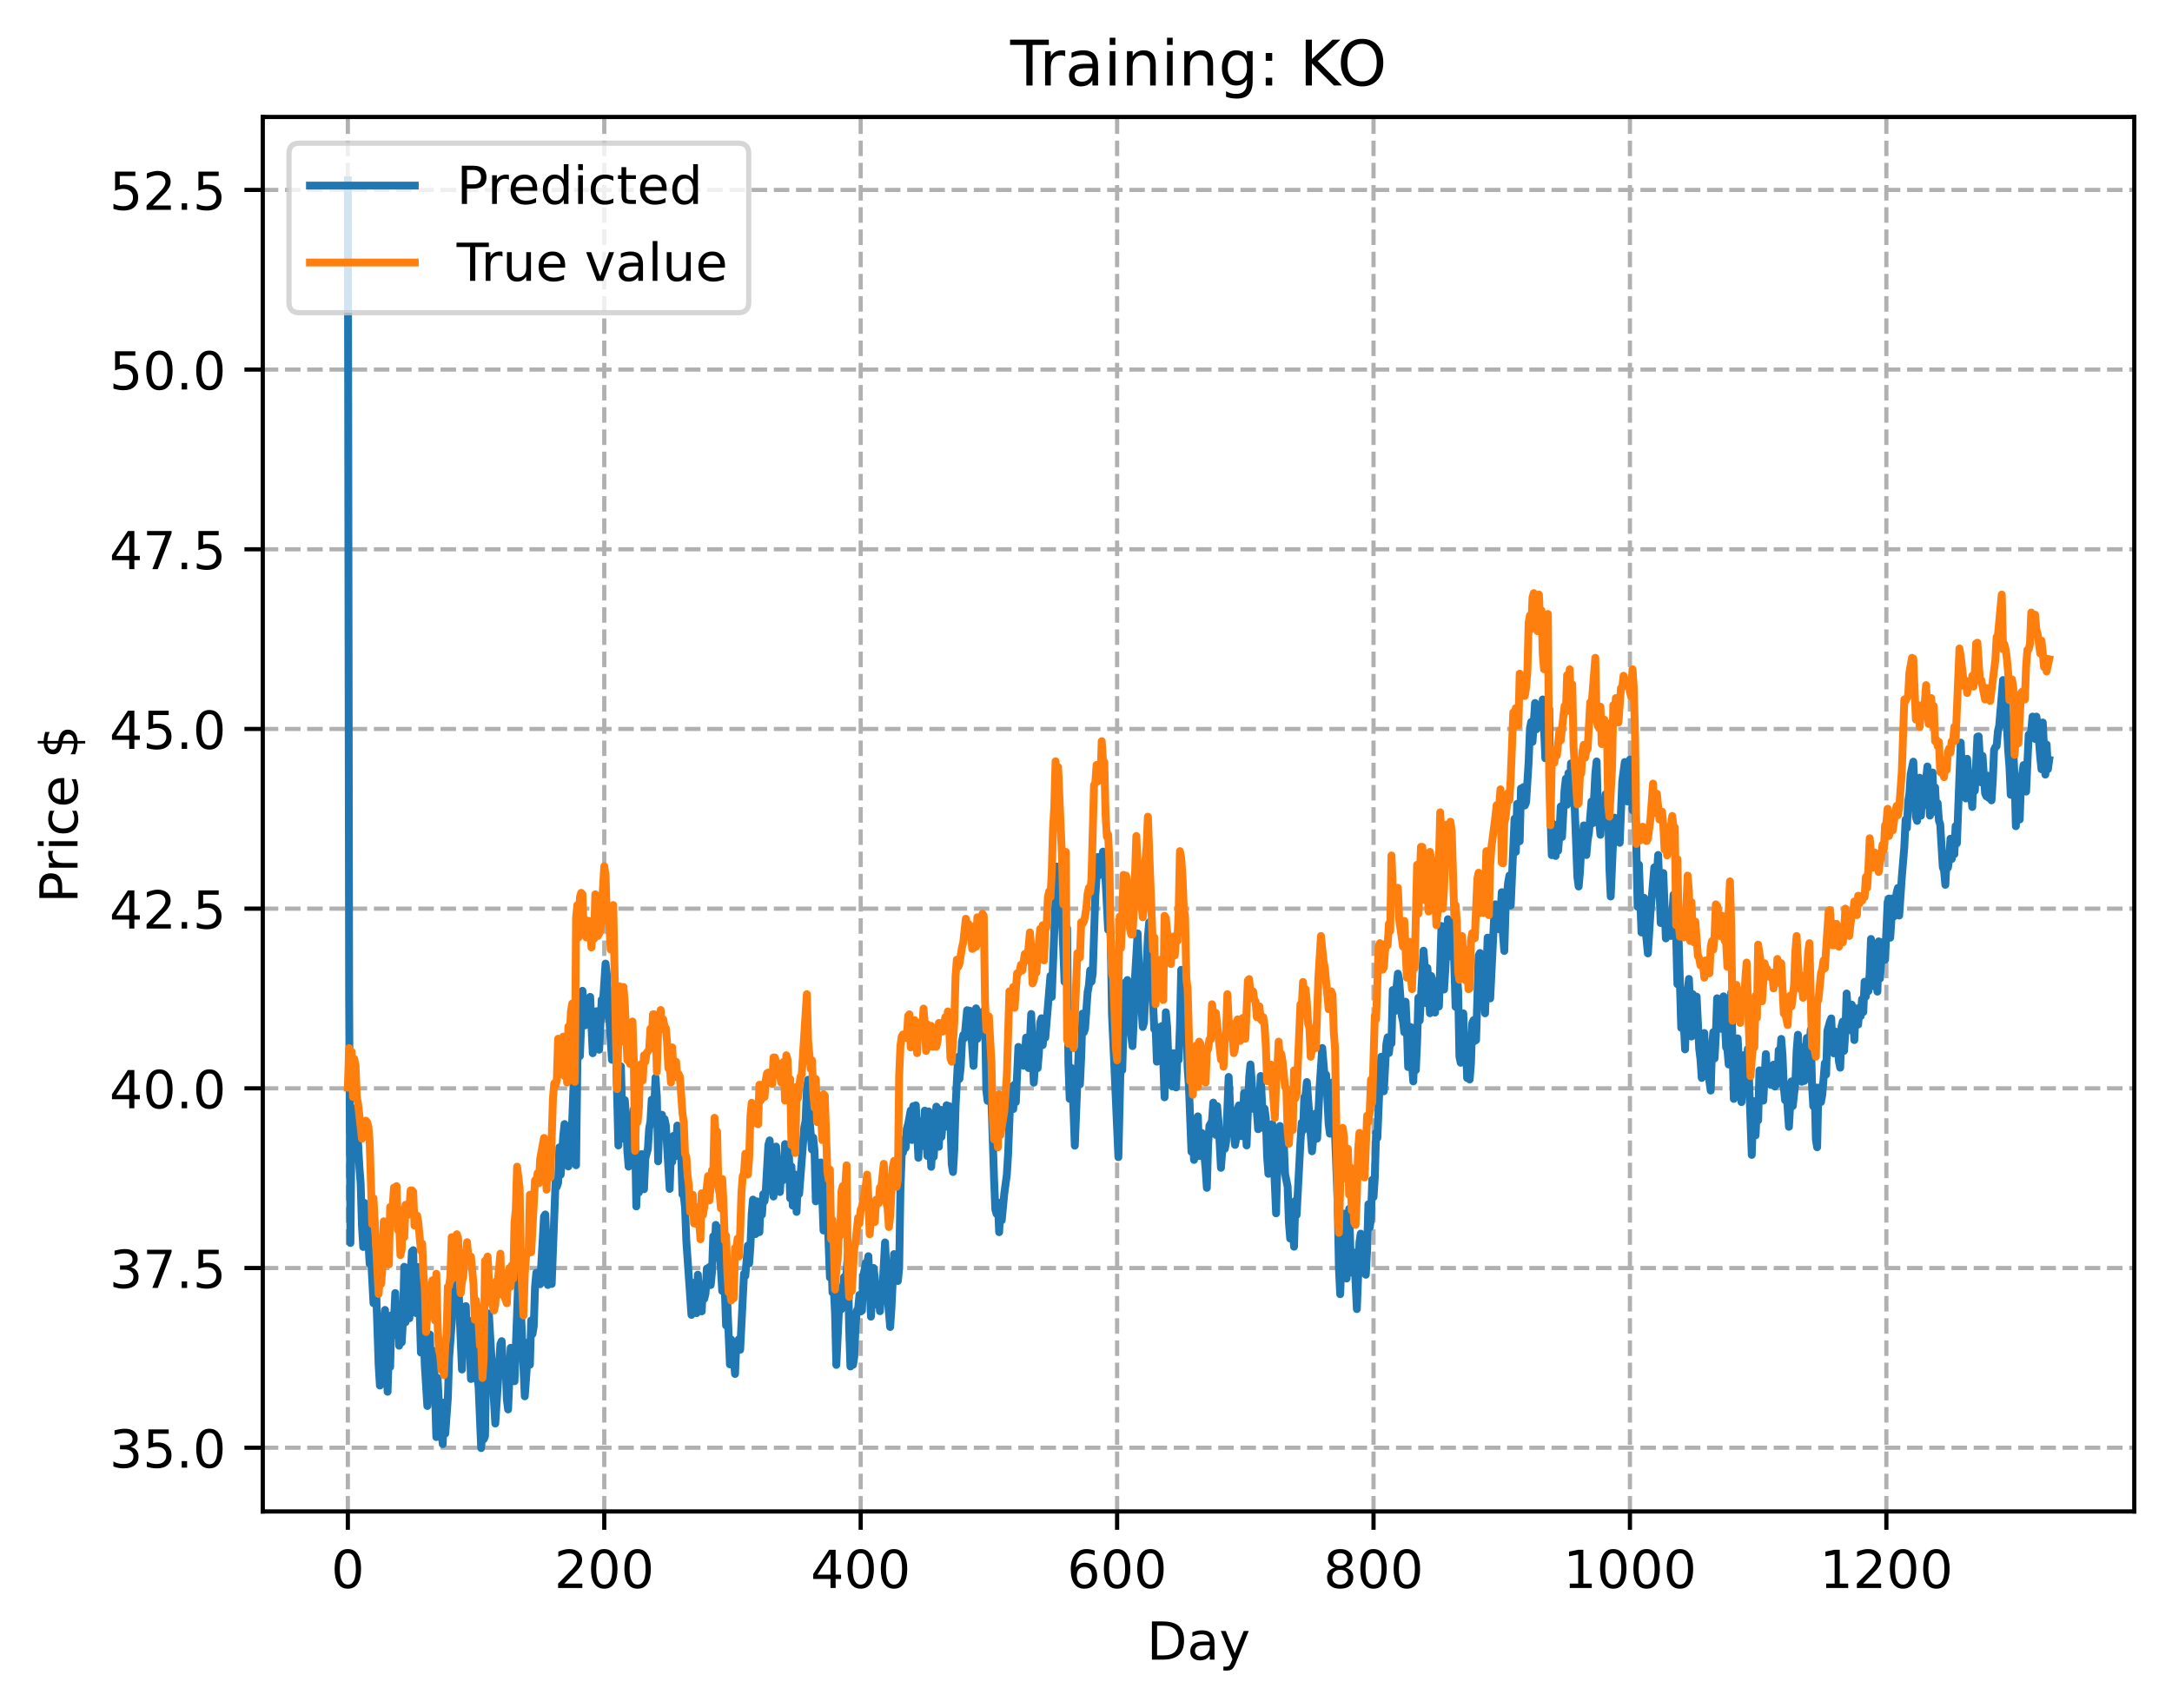 <?xml version="1.0" encoding="utf-8" standalone="no"?>
<!DOCTYPE svg PUBLIC "-//W3C//DTD SVG 1.1//EN"
  "http://www.w3.org/Graphics/SVG/1.1/DTD/svg11.dtd">
<!-- Created with matplotlib (https://matplotlib.org/) -->
<svg height="325.986pt" version="1.1" viewBox="0 0 414.464 325.986" width="414.464pt" xmlns="http://www.w3.org/2000/svg" xmlns:xlink="http://www.w3.org/1999/xlink">
 <defs>
  <style type="text/css">
*{stroke-linecap:butt;stroke-linejoin:round;}
  </style>
 </defs>
 <g id="figure_1">
  <g id="patch_1">
   <path d="M 0 325.986 
L 414.464 325.986 
L 414.464 0 
L 0 0 
z
" style="fill:#ffffff;"/>
  </g>
  <g id="axes_1">
   <g id="patch_2">
    <path d="M 50.144 288.43 
L 407.264 288.43 
L 407.264 22.318 
L 50.144 22.318 
z
" style="fill:#ffffff;"/>
   </g>
   <g id="matplotlib.axis_1">
    <g id="xtick_1">
     <g id="line2d_1">
      <path clip-path="url(#p23a3ede43a)" d="M 66.376 288.43 
L 66.376 22.318 
" style="fill:none;stroke:#b0b0b0;stroke-dasharray:2.96,1.28;stroke-dashoffset:0;stroke-width:0.8;"/>
     </g>
     <g id="line2d_2">
      <defs>
       <path d="M 0 0 
L 0 3.5 
" id="m5932cf3489" style="stroke:#000000;stroke-width:0.8;"/>
      </defs>
      <g>
       <use style="stroke:#000000;stroke-width:0.8;" x="66.376" xlink:href="#m5932cf3489" y="288.43"/>
      </g>
     </g>
     <g id="text_1">
      <!-- 0 -->
      <defs>
       <path d="M 31.781 66.406 
Q 24.172 66.406 20.328 58.906 
Q 16.5 51.422 16.5 36.375 
Q 16.5 21.391 20.328 13.891 
Q 24.172 6.391 31.781 6.391 
Q 39.453 6.391 43.281 13.891 
Q 47.125 21.391 47.125 36.375 
Q 47.125 51.422 43.281 58.906 
Q 39.453 66.406 31.781 66.406 
z
M 31.781 74.219 
Q 44.047 74.219 50.516 64.516 
Q 56.984 54.828 56.984 36.375 
Q 56.984 17.969 50.516 8.266 
Q 44.047 -1.422 31.781 -1.422 
Q 19.531 -1.422 13.062 8.266 
Q 6.594 17.969 6.594 36.375 
Q 6.594 54.828 13.062 64.516 
Q 19.531 74.219 31.781 74.219 
z
" id="DejaVuSans-48"/>
      </defs>
      <g transform="translate(63.195 303.029)scale(0.1 -0.1)">
       <use xlink:href="#DejaVuSans-48"/>
      </g>
     </g>
    </g>
    <g id="xtick_2">
     <g id="line2d_3">
      <path clip-path="url(#p23a3ede43a)" d="M 115.307 288.43 
L 115.307 22.318 
" style="fill:none;stroke:#b0b0b0;stroke-dasharray:2.96,1.28;stroke-dashoffset:0;stroke-width:0.8;"/>
     </g>
     <g id="line2d_4">
      <g>
       <use style="stroke:#000000;stroke-width:0.8;" x="115.307" xlink:href="#m5932cf3489" y="288.43"/>
      </g>
     </g>
     <g id="text_2">
      <!-- 200 -->
      <defs>
       <path d="M 19.188 8.297 
L 53.609 8.297 
L 53.609 0 
L 7.328 0 
L 7.328 8.297 
Q 12.938 14.109 22.625 23.891 
Q 32.328 33.688 34.812 36.531 
Q 39.547 41.844 41.422 45.531 
Q 43.312 49.219 43.312 52.781 
Q 43.312 58.594 39.234 62.25 
Q 35.156 65.922 28.609 65.922 
Q 23.969 65.922 18.812 64.312 
Q 13.672 62.703 7.812 59.422 
L 7.812 69.391 
Q 13.766 71.781 18.938 73 
Q 24.125 74.219 28.422 74.219 
Q 39.75 74.219 46.484 68.547 
Q 53.219 62.891 53.219 53.422 
Q 53.219 48.922 51.531 44.891 
Q 49.859 40.875 45.406 35.406 
Q 44.188 33.984 37.641 27.219 
Q 31.109 20.453 19.188 8.297 
z
" id="DejaVuSans-50"/>
      </defs>
      <g transform="translate(105.763 303.029)scale(0.1 -0.1)">
       <use xlink:href="#DejaVuSans-50"/>
       <use x="63.623" xlink:href="#DejaVuSans-48"/>
       <use x="127.246" xlink:href="#DejaVuSans-48"/>
      </g>
     </g>
    </g>
    <g id="xtick_3">
     <g id="line2d_5">
      <path clip-path="url(#p23a3ede43a)" d="M 164.238 288.43 
L 164.238 22.318 
" style="fill:none;stroke:#b0b0b0;stroke-dasharray:2.96,1.28;stroke-dashoffset:0;stroke-width:0.8;"/>
     </g>
     <g id="line2d_6">
      <g>
       <use style="stroke:#000000;stroke-width:0.8;" x="164.238" xlink:href="#m5932cf3489" y="288.43"/>
      </g>
     </g>
     <g id="text_3">
      <!-- 400 -->
      <defs>
       <path d="M 37.797 64.312 
L 12.891 25.391 
L 37.797 25.391 
z
M 35.203 72.906 
L 47.609 72.906 
L 47.609 25.391 
L 58.016 25.391 
L 58.016 17.188 
L 47.609 17.188 
L 47.609 0 
L 37.797 0 
L 37.797 17.188 
L 4.891 17.188 
L 4.891 26.703 
z
" id="DejaVuSans-52"/>
      </defs>
      <g transform="translate(154.694 303.029)scale(0.1 -0.1)">
       <use xlink:href="#DejaVuSans-52"/>
       <use x="63.623" xlink:href="#DejaVuSans-48"/>
       <use x="127.246" xlink:href="#DejaVuSans-48"/>
      </g>
     </g>
    </g>
    <g id="xtick_4">
     <g id="line2d_7">
      <path clip-path="url(#p23a3ede43a)" d="M 213.168 288.43 
L 213.168 22.318 
" style="fill:none;stroke:#b0b0b0;stroke-dasharray:2.96,1.28;stroke-dashoffset:0;stroke-width:0.8;"/>
     </g>
     <g id="line2d_8">
      <g>
       <use style="stroke:#000000;stroke-width:0.8;" x="213.168" xlink:href="#m5932cf3489" y="288.43"/>
      </g>
     </g>
     <g id="text_4">
      <!-- 600 -->
      <defs>
       <path d="M 33.016 40.375 
Q 26.375 40.375 22.484 35.828 
Q 18.609 31.297 18.609 23.391 
Q 18.609 15.531 22.484 10.953 
Q 26.375 6.391 33.016 6.391 
Q 39.656 6.391 43.531 10.953 
Q 47.406 15.531 47.406 23.391 
Q 47.406 31.297 43.531 35.828 
Q 39.656 40.375 33.016 40.375 
z
M 52.594 71.297 
L 52.594 62.312 
Q 48.875 64.062 45.094 64.984 
Q 41.312 65.922 37.594 65.922 
Q 27.828 65.922 22.672 59.328 
Q 17.531 52.734 16.797 39.406 
Q 19.672 43.656 24.016 45.922 
Q 28.375 48.188 33.594 48.188 
Q 44.578 48.188 50.953 41.516 
Q 57.328 34.859 57.328 23.391 
Q 57.328 12.156 50.688 5.359 
Q 44.047 -1.422 33.016 -1.422 
Q 20.359 -1.422 13.672 8.266 
Q 6.984 17.969 6.984 36.375 
Q 6.984 53.656 15.188 63.938 
Q 23.391 74.219 37.203 74.219 
Q 40.922 74.219 44.703 73.484 
Q 48.484 72.75 52.594 71.297 
z
" id="DejaVuSans-54"/>
      </defs>
      <g transform="translate(203.625 303.029)scale(0.1 -0.1)">
       <use xlink:href="#DejaVuSans-54"/>
       <use x="63.623" xlink:href="#DejaVuSans-48"/>
       <use x="127.246" xlink:href="#DejaVuSans-48"/>
      </g>
     </g>
    </g>
    <g id="xtick_5">
     <g id="line2d_9">
      <path clip-path="url(#p23a3ede43a)" d="M 262.099 288.43 
L 262.099 22.318 
" style="fill:none;stroke:#b0b0b0;stroke-dasharray:2.96,1.28;stroke-dashoffset:0;stroke-width:0.8;"/>
     </g>
     <g id="line2d_10">
      <g>
       <use style="stroke:#000000;stroke-width:0.8;" x="262.099" xlink:href="#m5932cf3489" y="288.43"/>
      </g>
     </g>
     <g id="text_5">
      <!-- 800 -->
      <defs>
       <path d="M 31.781 34.625 
Q 24.75 34.625 20.719 30.859 
Q 16.703 27.094 16.703 20.516 
Q 16.703 13.922 20.719 10.156 
Q 24.75 6.391 31.781 6.391 
Q 38.812 6.391 42.859 10.172 
Q 46.922 13.969 46.922 20.516 
Q 46.922 27.094 42.891 30.859 
Q 38.875 34.625 31.781 34.625 
z
M 21.922 38.812 
Q 15.578 40.375 12.031 44.719 
Q 8.5 49.078 8.5 55.328 
Q 8.5 64.062 14.719 69.141 
Q 20.953 74.219 31.781 74.219 
Q 42.672 74.219 48.875 69.141 
Q 55.078 64.062 55.078 55.328 
Q 55.078 49.078 51.531 44.719 
Q 48 40.375 41.703 38.812 
Q 48.828 37.156 52.797 32.312 
Q 56.781 27.484 56.781 20.516 
Q 56.781 9.906 50.312 4.234 
Q 43.844 -1.422 31.781 -1.422 
Q 19.734 -1.422 13.25 4.234 
Q 6.781 9.906 6.781 20.516 
Q 6.781 27.484 10.781 32.312 
Q 14.797 37.156 21.922 38.812 
z
M 18.312 54.391 
Q 18.312 48.734 21.844 45.562 
Q 25.391 42.391 31.781 42.391 
Q 38.141 42.391 41.719 45.562 
Q 45.312 48.734 45.312 54.391 
Q 45.312 60.062 41.719 63.234 
Q 38.141 66.406 31.781 66.406 
Q 25.391 66.406 21.844 63.234 
Q 18.312 60.062 18.312 54.391 
z
" id="DejaVuSans-56"/>
      </defs>
      <g transform="translate(252.555 303.029)scale(0.1 -0.1)">
       <use xlink:href="#DejaVuSans-56"/>
       <use x="63.623" xlink:href="#DejaVuSans-48"/>
       <use x="127.246" xlink:href="#DejaVuSans-48"/>
      </g>
     </g>
    </g>
    <g id="xtick_6">
     <g id="line2d_11">
      <path clip-path="url(#p23a3ede43a)" d="M 311.029 288.43 
L 311.029 22.318 
" style="fill:none;stroke:#b0b0b0;stroke-dasharray:2.96,1.28;stroke-dashoffset:0;stroke-width:0.8;"/>
     </g>
     <g id="line2d_12">
      <g>
       <use style="stroke:#000000;stroke-width:0.8;" x="311.029" xlink:href="#m5932cf3489" y="288.43"/>
      </g>
     </g>
     <g id="text_6">
      <!-- 1000 -->
      <defs>
       <path d="M 12.406 8.297 
L 28.516 8.297 
L 28.516 63.922 
L 10.984 60.406 
L 10.984 69.391 
L 28.422 72.906 
L 38.281 72.906 
L 38.281 8.297 
L 54.391 8.297 
L 54.391 0 
L 12.406 0 
z
" id="DejaVuSans-49"/>
      </defs>
      <g transform="translate(298.304 303.029)scale(0.1 -0.1)">
       <use xlink:href="#DejaVuSans-49"/>
       <use x="63.623" xlink:href="#DejaVuSans-48"/>
       <use x="127.246" xlink:href="#DejaVuSans-48"/>
       <use x="190.869" xlink:href="#DejaVuSans-48"/>
      </g>
     </g>
    </g>
    <g id="xtick_7">
     <g id="line2d_13">
      <path clip-path="url(#p23a3ede43a)" d="M 359.96 288.43 
L 359.96 22.318 
" style="fill:none;stroke:#b0b0b0;stroke-dasharray:2.96,1.28;stroke-dashoffset:0;stroke-width:0.8;"/>
     </g>
     <g id="line2d_14">
      <g>
       <use style="stroke:#000000;stroke-width:0.8;" x="359.96" xlink:href="#m5932cf3489" y="288.43"/>
      </g>
     </g>
     <g id="text_7">
      <!-- 1200 -->
      <g transform="translate(347.235 303.029)scale(0.1 -0.1)">
       <use xlink:href="#DejaVuSans-49"/>
       <use x="63.623" xlink:href="#DejaVuSans-50"/>
       <use x="127.246" xlink:href="#DejaVuSans-48"/>
       <use x="190.869" xlink:href="#DejaVuSans-48"/>
      </g>
     </g>
    </g>
    <g id="text_8">
     <!-- Day -->
     <defs>
      <path d="M 19.672 64.797 
L 19.672 8.109 
L 31.594 8.109 
Q 46.688 8.109 53.688 14.938 
Q 60.688 21.781 60.688 36.531 
Q 60.688 51.172 53.688 57.984 
Q 46.688 64.797 31.594 64.797 
z
M 9.812 72.906 
L 30.078 72.906 
Q 51.266 72.906 61.172 64.094 
Q 71.094 55.281 71.094 36.531 
Q 71.094 17.672 61.125 8.828 
Q 51.172 0 30.078 0 
L 9.812 0 
z
" id="DejaVuSans-68"/>
      <path d="M 34.281 27.484 
Q 23.391 27.484 19.188 25 
Q 14.984 22.516 14.984 16.5 
Q 14.984 11.719 18.141 8.906 
Q 21.297 6.109 26.703 6.109 
Q 34.188 6.109 38.703 11.406 
Q 43.219 16.703 43.219 25.484 
L 43.219 27.484 
z
M 52.203 31.203 
L 52.203 0 
L 43.219 0 
L 43.219 8.297 
Q 40.141 3.328 35.547 0.953 
Q 30.953 -1.422 24.312 -1.422 
Q 15.922 -1.422 10.953 3.297 
Q 6 8.016 6 15.922 
Q 6 25.141 12.172 29.828 
Q 18.359 34.516 30.609 34.516 
L 43.219 34.516 
L 43.219 35.406 
Q 43.219 41.609 39.141 45 
Q 35.062 48.391 27.688 48.391 
Q 23 48.391 18.547 47.266 
Q 14.109 46.141 10.016 43.891 
L 10.016 52.203 
Q 14.938 54.109 19.578 55.047 
Q 24.219 56 28.609 56 
Q 40.484 56 46.344 49.844 
Q 52.203 43.703 52.203 31.203 
z
" id="DejaVuSans-97"/>
      <path d="M 32.172 -5.078 
Q 28.375 -14.844 24.75 -17.812 
Q 21.141 -20.797 15.094 -20.797 
L 7.906 -20.797 
L 7.906 -13.281 
L 13.188 -13.281 
Q 16.891 -13.281 18.938 -11.516 
Q 21 -9.766 23.484 -3.219 
L 25.094 0.875 
L 2.984 54.688 
L 12.5 54.688 
L 29.594 11.922 
L 46.688 54.688 
L 56.203 54.688 
z
" id="DejaVuSans-121"/>
     </defs>
     <g transform="translate(218.83 316.707)scale(0.1 -0.1)">
      <use xlink:href="#DejaVuSans-68"/>
      <use x="77.002" xlink:href="#DejaVuSans-97"/>
      <use x="138.281" xlink:href="#DejaVuSans-121"/>
     </g>
    </g>
   </g>
   <g id="matplotlib.axis_2">
    <g id="ytick_1">
     <g id="line2d_15">
      <path clip-path="url(#p23a3ede43a)" d="M 50.144 276.266 
L 407.264 276.266 
" style="fill:none;stroke:#b0b0b0;stroke-dasharray:2.96,1.28;stroke-dashoffset:0;stroke-width:0.8;"/>
     </g>
     <g id="line2d_16">
      <defs>
       <path d="M 0 0 
L -3.5 0 
" id="m1258aaed19" style="stroke:#000000;stroke-width:0.8;"/>
      </defs>
      <g>
       <use style="stroke:#000000;stroke-width:0.8;" x="50.144" xlink:href="#m1258aaed19" y="276.266"/>
      </g>
     </g>
     <g id="text_9">
      <!-- 35.0 -->
      <defs>
       <path d="M 40.578 39.312 
Q 47.656 37.797 51.625 33 
Q 55.609 28.219 55.609 21.188 
Q 55.609 10.406 48.188 4.484 
Q 40.766 -1.422 27.094 -1.422 
Q 22.516 -1.422 17.656 -0.516 
Q 12.797 0.391 7.625 2.203 
L 7.625 11.719 
Q 11.719 9.328 16.594 8.109 
Q 21.484 6.891 26.812 6.891 
Q 36.078 6.891 40.938 10.547 
Q 45.797 14.203 45.797 21.188 
Q 45.797 27.641 41.281 31.266 
Q 36.766 34.906 28.719 34.906 
L 20.219 34.906 
L 20.219 43.016 
L 29.109 43.016 
Q 36.375 43.016 40.234 45.922 
Q 44.094 48.828 44.094 54.297 
Q 44.094 59.906 40.109 62.906 
Q 36.141 65.922 28.719 65.922 
Q 24.656 65.922 20.016 65.031 
Q 15.375 64.156 9.812 62.312 
L 9.812 71.094 
Q 15.438 72.656 20.344 73.438 
Q 25.25 74.219 29.594 74.219 
Q 40.828 74.219 47.359 69.109 
Q 53.906 64.016 53.906 55.328 
Q 53.906 49.266 50.438 45.094 
Q 46.969 40.922 40.578 39.312 
z
" id="DejaVuSans-51"/>
       <path d="M 10.797 72.906 
L 49.516 72.906 
L 49.516 64.594 
L 19.828 64.594 
L 19.828 46.734 
Q 21.969 47.469 24.109 47.828 
Q 26.266 48.188 28.422 48.188 
Q 40.625 48.188 47.75 41.5 
Q 54.891 34.812 54.891 23.391 
Q 54.891 11.625 47.562 5.094 
Q 40.234 -1.422 26.906 -1.422 
Q 22.312 -1.422 17.547 -0.641 
Q 12.797 0.141 7.719 1.703 
L 7.719 11.625 
Q 12.109 9.234 16.797 8.062 
Q 21.484 6.891 26.703 6.891 
Q 35.156 6.891 40.078 11.328 
Q 45.016 15.766 45.016 23.391 
Q 45.016 31 40.078 35.438 
Q 35.156 39.891 26.703 39.891 
Q 22.75 39.891 18.812 39.016 
Q 14.891 38.141 10.797 36.281 
z
" id="DejaVuSans-53"/>
       <path d="M 10.688 12.406 
L 21 12.406 
L 21 0 
L 10.688 0 
z
" id="DejaVuSans-46"/>
      </defs>
      <g transform="translate(20.878 280.065)scale(0.1 -0.1)">
       <use xlink:href="#DejaVuSans-51"/>
       <use x="63.623" xlink:href="#DejaVuSans-53"/>
       <use x="127.246" xlink:href="#DejaVuSans-46"/>
       <use x="159.033" xlink:href="#DejaVuSans-48"/>
      </g>
     </g>
    </g>
    <g id="ytick_2">
     <g id="line2d_17">
      <path clip-path="url(#p23a3ede43a)" d="M 50.144 241.976 
L 407.264 241.976 
" style="fill:none;stroke:#b0b0b0;stroke-dasharray:2.96,1.28;stroke-dashoffset:0;stroke-width:0.8;"/>
     </g>
     <g id="line2d_18">
      <g>
       <use style="stroke:#000000;stroke-width:0.8;" x="50.144" xlink:href="#m1258aaed19" y="241.976"/>
      </g>
     </g>
     <g id="text_10">
      <!-- 37.5 -->
      <defs>
       <path d="M 8.203 72.906 
L 55.078 72.906 
L 55.078 68.703 
L 28.609 0 
L 18.312 0 
L 43.219 64.594 
L 8.203 64.594 
z
" id="DejaVuSans-55"/>
      </defs>
      <g transform="translate(20.878 245.776)scale(0.1 -0.1)">
       <use xlink:href="#DejaVuSans-51"/>
       <use x="63.623" xlink:href="#DejaVuSans-55"/>
       <use x="127.246" xlink:href="#DejaVuSans-46"/>
       <use x="159.033" xlink:href="#DejaVuSans-53"/>
      </g>
     </g>
    </g>
    <g id="ytick_3">
     <g id="line2d_19">
      <path clip-path="url(#p23a3ede43a)" d="M 50.144 207.687 
L 407.264 207.687 
" style="fill:none;stroke:#b0b0b0;stroke-dasharray:2.96,1.28;stroke-dashoffset:0;stroke-width:0.8;"/>
     </g>
     <g id="line2d_20">
      <g>
       <use style="stroke:#000000;stroke-width:0.8;" x="50.144" xlink:href="#m1258aaed19" y="207.687"/>
      </g>
     </g>
     <g id="text_11">
      <!-- 40.0 -->
      <g transform="translate(20.878 211.486)scale(0.1 -0.1)">
       <use xlink:href="#DejaVuSans-52"/>
       <use x="63.623" xlink:href="#DejaVuSans-48"/>
       <use x="127.246" xlink:href="#DejaVuSans-46"/>
       <use x="159.033" xlink:href="#DejaVuSans-48"/>
      </g>
     </g>
    </g>
    <g id="ytick_4">
     <g id="line2d_21">
      <path clip-path="url(#p23a3ede43a)" d="M 50.144 173.397 
L 407.264 173.397 
" style="fill:none;stroke:#b0b0b0;stroke-dasharray:2.96,1.28;stroke-dashoffset:0;stroke-width:0.8;"/>
     </g>
     <g id="line2d_22">
      <g>
       <use style="stroke:#000000;stroke-width:0.8;" x="50.144" xlink:href="#m1258aaed19" y="173.397"/>
      </g>
     </g>
     <g id="text_12">
      <!-- 42.5 -->
      <g transform="translate(20.878 177.196)scale(0.1 -0.1)">
       <use xlink:href="#DejaVuSans-52"/>
       <use x="63.623" xlink:href="#DejaVuSans-50"/>
       <use x="127.246" xlink:href="#DejaVuSans-46"/>
       <use x="159.033" xlink:href="#DejaVuSans-53"/>
      </g>
     </g>
    </g>
    <g id="ytick_5">
     <g id="line2d_23">
      <path clip-path="url(#p23a3ede43a)" d="M 50.144 139.107 
L 407.264 139.107 
" style="fill:none;stroke:#b0b0b0;stroke-dasharray:2.96,1.28;stroke-dashoffset:0;stroke-width:0.8;"/>
     </g>
     <g id="line2d_24">
      <g>
       <use style="stroke:#000000;stroke-width:0.8;" x="50.144" xlink:href="#m1258aaed19" y="139.107"/>
      </g>
     </g>
     <g id="text_13">
      <!-- 45.0 -->
      <g transform="translate(20.878 142.907)scale(0.1 -0.1)">
       <use xlink:href="#DejaVuSans-52"/>
       <use x="63.623" xlink:href="#DejaVuSans-53"/>
       <use x="127.246" xlink:href="#DejaVuSans-46"/>
       <use x="159.033" xlink:href="#DejaVuSans-48"/>
      </g>
     </g>
    </g>
    <g id="ytick_6">
     <g id="line2d_25">
      <path clip-path="url(#p23a3ede43a)" d="M 50.144 104.818 
L 407.264 104.818 
" style="fill:none;stroke:#b0b0b0;stroke-dasharray:2.96,1.28;stroke-dashoffset:0;stroke-width:0.8;"/>
     </g>
     <g id="line2d_26">
      <g>
       <use style="stroke:#000000;stroke-width:0.8;" x="50.144" xlink:href="#m1258aaed19" y="104.818"/>
      </g>
     </g>
     <g id="text_14">
      <!-- 47.5 -->
      <g transform="translate(20.878 108.617)scale(0.1 -0.1)">
       <use xlink:href="#DejaVuSans-52"/>
       <use x="63.623" xlink:href="#DejaVuSans-55"/>
       <use x="127.246" xlink:href="#DejaVuSans-46"/>
       <use x="159.033" xlink:href="#DejaVuSans-53"/>
      </g>
     </g>
    </g>
    <g id="ytick_7">
     <g id="line2d_27">
      <path clip-path="url(#p23a3ede43a)" d="M 50.144 70.528 
L 407.264 70.528 
" style="fill:none;stroke:#b0b0b0;stroke-dasharray:2.96,1.28;stroke-dashoffset:0;stroke-width:0.8;"/>
     </g>
     <g id="line2d_28">
      <g>
       <use style="stroke:#000000;stroke-width:0.8;" x="50.144" xlink:href="#m1258aaed19" y="70.528"/>
      </g>
     </g>
     <g id="text_15">
      <!-- 50.0 -->
      <g transform="translate(20.878 74.327)scale(0.1 -0.1)">
       <use xlink:href="#DejaVuSans-53"/>
       <use x="63.623" xlink:href="#DejaVuSans-48"/>
       <use x="127.246" xlink:href="#DejaVuSans-46"/>
       <use x="159.033" xlink:href="#DejaVuSans-48"/>
      </g>
     </g>
    </g>
    <g id="ytick_8">
     <g id="line2d_29">
      <path clip-path="url(#p23a3ede43a)" d="M 50.144 36.238 
L 407.264 36.238 
" style="fill:none;stroke:#b0b0b0;stroke-dasharray:2.96,1.28;stroke-dashoffset:0;stroke-width:0.8;"/>
     </g>
     <g id="line2d_30">
      <g>
       <use style="stroke:#000000;stroke-width:0.8;" x="50.144" xlink:href="#m1258aaed19" y="36.238"/>
      </g>
     </g>
     <g id="text_16">
      <!-- 52.5 -->
      <g transform="translate(20.878 40.038)scale(0.1 -0.1)">
       <use xlink:href="#DejaVuSans-53"/>
       <use x="63.623" xlink:href="#DejaVuSans-50"/>
       <use x="127.246" xlink:href="#DejaVuSans-46"/>
       <use x="159.033" xlink:href="#DejaVuSans-53"/>
      </g>
     </g>
    </g>
    <g id="text_17">
     <!-- Price $ -->
     <defs>
      <path d="M 19.672 64.797 
L 19.672 37.406 
L 32.078 37.406 
Q 38.969 37.406 42.719 40.969 
Q 46.484 44.531 46.484 51.125 
Q 46.484 57.672 42.719 61.234 
Q 38.969 64.797 32.078 64.797 
z
M 9.812 72.906 
L 32.078 72.906 
Q 44.344 72.906 50.609 67.359 
Q 56.891 61.812 56.891 51.125 
Q 56.891 40.328 50.609 34.812 
Q 44.344 29.297 32.078 29.297 
L 19.672 29.297 
L 19.672 0 
L 9.812 0 
z
" id="DejaVuSans-80"/>
      <path d="M 41.109 46.297 
Q 39.594 47.172 37.812 47.578 
Q 36.031 48 33.891 48 
Q 26.266 48 22.188 43.047 
Q 18.109 38.094 18.109 28.812 
L 18.109 0 
L 9.078 0 
L 9.078 54.688 
L 18.109 54.688 
L 18.109 46.188 
Q 20.953 51.172 25.484 53.578 
Q 30.031 56 36.531 56 
Q 37.453 56 38.578 55.875 
Q 39.703 55.766 41.062 55.516 
z
" id="DejaVuSans-114"/>
      <path d="M 9.422 54.688 
L 18.406 54.688 
L 18.406 0 
L 9.422 0 
z
M 9.422 75.984 
L 18.406 75.984 
L 18.406 64.594 
L 9.422 64.594 
z
" id="DejaVuSans-105"/>
      <path d="M 48.781 52.594 
L 48.781 44.188 
Q 44.969 46.297 41.141 47.344 
Q 37.312 48.391 33.406 48.391 
Q 24.656 48.391 19.812 42.844 
Q 14.984 37.312 14.984 27.297 
Q 14.984 17.281 19.812 11.734 
Q 24.656 6.203 33.406 6.203 
Q 37.312 6.203 41.141 7.25 
Q 44.969 8.297 48.781 10.406 
L 48.781 2.094 
Q 45.016 0.344 40.984 -0.531 
Q 36.969 -1.422 32.422 -1.422 
Q 20.062 -1.422 12.781 6.344 
Q 5.516 14.109 5.516 27.297 
Q 5.516 40.672 12.859 48.328 
Q 20.219 56 33.016 56 
Q 37.156 56 41.109 55.141 
Q 45.062 54.297 48.781 52.594 
z
" id="DejaVuSans-99"/>
      <path d="M 56.203 29.594 
L 56.203 25.203 
L 14.891 25.203 
Q 15.484 15.922 20.484 11.062 
Q 25.484 6.203 34.422 6.203 
Q 39.594 6.203 44.453 7.469 
Q 49.312 8.734 54.109 11.281 
L 54.109 2.781 
Q 49.266 0.734 44.188 -0.344 
Q 39.109 -1.422 33.891 -1.422 
Q 20.797 -1.422 13.156 6.188 
Q 5.516 13.812 5.516 26.812 
Q 5.516 40.234 12.766 48.109 
Q 20.016 56 32.328 56 
Q 43.359 56 49.781 48.891 
Q 56.203 41.797 56.203 29.594 
z
M 47.219 32.234 
Q 47.125 39.594 43.094 43.984 
Q 39.062 48.391 32.422 48.391 
Q 24.906 48.391 20.391 44.141 
Q 15.875 39.891 15.188 32.172 
z
" id="DejaVuSans-101"/>
      <path id="DejaVuSans-32"/>
      <path d="M 33.797 -14.703 
L 28.906 -14.703 
L 28.859 0 
Q 23.734 0.094 18.609 1.188 
Q 13.484 2.297 8.297 4.5 
L 8.297 13.281 
Q 13.281 10.156 18.375 8.562 
Q 23.484 6.984 28.906 6.938 
L 28.906 29.203 
Q 18.109 30.953 13.203 35.156 
Q 8.297 39.359 8.297 46.688 
Q 8.297 54.641 13.625 59.219 
Q 18.953 63.812 28.906 64.5 
L 28.906 75.984 
L 33.797 75.984 
L 33.797 64.656 
Q 38.328 64.453 42.578 63.688 
Q 46.828 62.938 50.875 61.625 
L 50.875 53.078 
Q 46.828 55.125 42.547 56.25 
Q 38.281 57.375 33.797 57.562 
L 33.797 36.719 
Q 44.875 35.016 50.094 30.609 
Q 55.328 26.219 55.328 18.609 
Q 55.328 10.359 49.781 5.594 
Q 44.234 0.828 33.797 0.094 
z
M 28.906 37.594 
L 28.906 57.625 
Q 23.25 56.984 20.266 54.391 
Q 17.281 51.812 17.281 47.516 
Q 17.281 43.312 20.031 40.969 
Q 22.797 38.625 28.906 37.594 
z
M 33.797 28.219 
L 33.797 7.078 
Q 39.984 7.906 43.141 10.594 
Q 46.297 13.281 46.297 17.672 
Q 46.297 21.969 43.281 24.5 
Q 40.281 27.047 33.797 28.219 
z
" id="DejaVuSans-36"/>
     </defs>
     <g transform="translate(14.798 172.342)rotate(-90)scale(0.1 -0.1)">
      <use xlink:href="#DejaVuSans-80"/>
      <use x="58.553" xlink:href="#DejaVuSans-114"/>
      <use x="99.666" xlink:href="#DejaVuSans-105"/>
      <use x="127.449" xlink:href="#DejaVuSans-99"/>
      <use x="182.43" xlink:href="#DejaVuSans-101"/>
      <use x="243.953" xlink:href="#DejaVuSans-32"/>
      <use x="275.74" xlink:href="#DejaVuSans-36"/>
     </g>
    </g>
   </g>
   <g id="line2d_31">
    <path clip-path="url(#p23a3ede43a)" d="M 66.376 34.414 
L 66.621 190.215 
L 66.866 237.196 
L 67.11 211.842 
L 67.355 220.03 
L 67.6 211.503 
L 67.844 215.189 
L 68.089 213.898 
L 68.578 222.73 
L 68.823 225.881 
L 69.068 233.921 
L 69.312 237.951 
L 69.557 229.553 
L 69.802 235.8 
L 70.046 232.845 
L 70.536 241.178 
L 70.78 239.599 
L 71.27 248.692 
L 71.514 238.532 
L 72.248 260.39 
L 72.493 264.403 
L 72.737 257.027 
L 72.982 262.041 
L 73.227 253.376 
L 73.471 249.971 
L 73.961 265.583 
L 74.205 257.191 
L 74.45 260.863 
L 74.695 250.995 
L 74.939 254.588 
L 75.184 251.843 
L 75.429 246.746 
L 75.673 254.83 
L 75.918 249.005 
L 76.163 256.803 
L 76.407 249.57 
L 76.652 256.17 
L 76.897 252.105 
L 77.141 241.734 
L 77.386 252.314 
L 77.631 246.125 
L 78.12 251.569 
L 78.364 242.941 
L 78.609 238.824 
L 78.854 238.569 
L 79.098 248.835 
L 79.343 250.565 
L 79.588 244.157 
L 79.832 241.787 
L 80.322 258.116 
L 80.566 257.068 
L 80.811 251.763 
L 81.056 260.523 
L 81.545 268.305 
L 82.034 254.669 
L 82.279 266.325 
L 82.768 257.81 
L 83.258 274.231 
L 83.502 262.942 
L 83.991 272.483 
L 84.236 273.286 
L 84.481 275.579 
L 84.725 267.648 
L 84.97 273.576 
L 85.459 266.786 
L 85.704 259.087 
L 86.193 252.576 
L 86.438 245.697 
L 86.683 250.6 
L 87.417 243.977 
L 88.151 261.341 
L 88.395 253.034 
L 88.885 249.237 
L 89.129 255.941 
L 89.374 256.875 
L 89.619 255.7 
L 89.863 263.151 
L 90.108 252.021 
L 90.352 256.599 
L 90.597 256.779 
L 90.842 263.181 
L 91.086 262.589 
L 91.331 264.676 
L 91.82 276.334 
L 92.065 272.623 
L 92.31 274.644 
L 92.554 274.074 
L 92.799 258.486 
L 93.044 255.702 
L 93.288 250.652 
L 94.512 271.647 
L 95.246 260.281 
L 95.49 256.477 
L 95.735 255.928 
L 95.979 261.092 
L 96.224 260.215 
L 96.469 259.98 
L 96.713 267.032 
L 96.958 268.96 
L 97.447 257.199 
L 97.692 262.619 
L 97.937 261.198 
L 98.181 263.585 
L 98.671 250.615 
L 98.915 243.386 
L 99.16 244.994 
L 100.139 266.456 
L 100.873 256.115 
L 101.117 260.432 
L 101.362 251.98 
L 101.607 254.574 
L 101.851 253.096 
L 102.096 245.609 
L 102.34 242.872 
L 102.585 244.708 
L 102.83 244.266 
L 103.074 245.069 
L 103.808 232.142 
L 104.053 231.756 
L 104.542 245.216 
L 104.787 236.395 
L 105.276 245.016 
L 106.01 225.593 
L 106.255 226.472 
L 106.5 225.705 
L 106.744 218.946 
L 106.989 224.172 
L 107.478 216.809 
L 107.723 214.501 
L 107.967 221.241 
L 108.212 220.509 
L 108.457 222.592 
L 108.701 218.577 
L 108.946 220.396 
L 109.435 207.336 
L 109.68 213.427 
L 109.925 222.359 
L 110.169 203.121 
L 110.414 193.051 
L 110.659 201.523 
L 111.148 189.069 
L 111.637 195.673 
L 111.882 192.42 
L 112.127 194.616 
L 112.371 195.094 
L 112.616 190.228 
L 113.105 200.982 
L 113.35 195.778 
L 113.595 197.19 
L 113.839 192.964 
L 114.328 200.319 
L 114.818 190.785 
L 115.062 191.273 
L 115.552 183.873 
L 115.796 185.902 
L 116.041 193.843 
L 116.286 194.71 
L 116.775 202.242 
L 117.02 197.379 
L 117.264 188.67 
L 117.998 218.587 
L 118.488 203.487 
L 118.732 212.89 
L 118.977 217.278 
L 119.222 209.927 
L 119.466 213.004 
L 119.711 219.646 
L 119.955 222.628 
L 120.2 217.489 
L 120.445 219.056 
L 120.689 217.072 
L 120.934 211.702 
L 121.179 216.695 
L 121.423 230.224 
L 121.668 221.752 
L 121.913 227.557 
L 122.157 225.453 
L 122.402 220.241 
L 122.891 226.939 
L 123.136 221.092 
L 123.625 219.257 
L 123.87 215.375 
L 124.115 214.042 
L 124.359 209.848 
L 124.604 213.274 
L 124.849 210.958 
L 125.093 205.628 
L 125.338 209.275 
L 125.583 221.614 
L 125.827 213.742 
L 126.072 213.476 
L 126.316 212.722 
L 126.561 215.334 
L 126.806 213.542 
L 127.05 214.713 
L 127.784 226.878 
L 128.029 219.892 
L 128.274 221.719 
L 128.518 216.751 
L 128.763 220.717 
L 129.008 218.802 
L 129.252 214.782 
L 129.497 220.565 
L 129.742 217.719 
L 129.986 220.525 
L 130.231 227.936 
L 130.476 228.19 
L 130.72 230.402 
L 130.965 236.79 
L 131.943 250.916 
L 132.188 249.088 
L 132.433 244.795 
L 132.677 250.273 
L 132.922 250.583 
L 133.167 243.242 
L 133.411 247.706 
L 133.656 247.191 
L 133.901 250.246 
L 134.145 245.209 
L 134.39 247.839 
L 134.635 246.802 
L 134.879 242.086 
L 135.124 242.518 
L 135.369 241.783 
L 135.613 245.23 
L 135.858 242.835 
L 136.103 235.925 
L 136.347 240.049 
L 136.592 233.746 
L 136.837 235.14 
L 137.081 234.29 
L 137.815 246.357 
L 138.06 242.876 
L 138.304 246.003 
L 138.549 252.938 
L 138.794 248.904 
L 139.283 260.362 
L 139.528 255.618 
L 139.772 260.362 
L 140.017 259.221 
L 140.262 262.194 
L 140.506 256.244 
L 140.751 255.984 
L 140.996 255.552 
L 141.24 257.569 
L 141.974 243.05 
L 142.219 243.494 
L 142.708 237.687 
L 142.953 241.09 
L 143.198 237.738 
L 143.442 231.657 
L 143.687 228.916 
L 144.176 235.5 
L 144.421 229.256 
L 144.665 231.033 
L 144.91 235.132 
L 145.155 229.484 
L 145.399 231.796 
L 145.644 227.876 
L 145.889 229.204 
L 146.133 227.146 
L 146.623 218.483 
L 146.867 217.622 
L 147.601 228.335 
L 148.091 218.798 
L 148.58 226.568 
L 148.825 227.47 
L 149.069 223.385 
L 149.314 225.301 
L 149.559 224.646 
L 149.803 218.319 
L 150.048 223.996 
L 150.292 218.606 
L 150.537 219.941 
L 150.782 228.666 
L 151.026 222.588 
L 151.271 230.083 
L 151.516 229.755 
L 151.76 224.138 
L 152.005 231.267 
L 152.25 224.919 
L 152.494 227.845 
L 153.473 215.1 
L 153.718 213.922 
L 153.962 208.214 
L 154.207 206.042 
L 154.452 213.193 
L 154.941 219.369 
L 155.186 217.092 
L 155.43 219.646 
L 155.675 229.253 
L 155.919 221.787 
L 156.164 226.969 
L 156.409 222.614 
L 156.653 221.828 
L 157.143 234.81 
L 157.387 224.364 
L 157.632 224.76 
L 158.366 243.776 
L 158.611 238.847 
L 158.855 246.638 
L 159.1 245.824 
L 159.345 250.584 
L 159.589 260.467 
L 160.079 250.252 
L 160.323 245.742 
L 160.568 249.834 
L 160.813 247.469 
L 161.057 243.714 
L 161.302 245.854 
L 161.791 239.346 
L 162.036 253.601 
L 162.28 260.761 
L 162.525 256.083 
L 162.77 260.455 
L 163.014 258.864 
L 163.259 252.965 
L 163.504 250.1 
L 163.748 249.755 
L 163.993 247.107 
L 164.238 250.28 
L 164.482 250.106 
L 164.727 243.328 
L 164.972 242.386 
L 165.216 240.981 
L 165.461 241.161 
L 165.706 239.718 
L 166.195 251.258 
L 166.684 241.961 
L 166.929 243.724 
L 167.174 248.925 
L 167.418 245.26 
L 167.663 246.307 
L 167.907 250.209 
L 168.152 245.573 
L 168.397 245.919 
L 168.886 237.091 
L 169.375 247.619 
L 169.865 253.228 
L 170.109 249.578 
L 170.599 239.319 
L 170.843 240.227 
L 171.088 243.066 
L 171.333 244.456 
L 171.577 242.044 
L 171.822 227.003 
L 172.067 220.205 
L 172.311 219.939 
L 172.556 217.44 
L 172.801 219.063 
L 173.045 215.376 
L 173.29 214.548 
L 173.779 211.912 
L 174.024 217.542 
L 174.268 211.073 
L 174.513 215.038 
L 174.758 210.915 
L 175.247 220.941 
L 175.492 213.962 
L 175.736 217.292 
L 175.981 215.304 
L 176.226 218.702 
L 176.47 211.943 
L 176.96 220.598 
L 177.204 212.083 
L 177.694 222.667 
L 177.938 218.383 
L 178.183 220.74 
L 178.672 211.179 
L 179.162 218.84 
L 179.406 211.737 
L 179.651 216.965 
L 179.895 214.299 
L 180.385 215.012 
L 180.629 210.911 
L 180.874 214.708 
L 181.119 211.08 
L 181.363 213.912 
L 181.608 222.134 
L 181.853 223.655 
L 182.097 219.505 
L 182.342 211.12 
L 182.831 201.684 
L 183.076 205.902 
L 183.321 203.629 
L 183.565 198.818 
L 183.81 197.497 
L 184.055 198.082 
L 184.544 192.772 
L 184.789 195.946 
L 185.033 192.859 
L 185.767 203.398 
L 186.256 192.417 
L 186.501 198.244 
L 186.746 194.235 
L 186.99 196.583 
L 187.235 193.162 
L 187.48 195.553 
L 187.724 192.916 
L 187.969 194.761 
L 188.214 208.121 
L 188.458 210.073 
L 188.948 203.037 
L 189.682 224.799 
L 189.926 230.779 
L 190.171 231.65 
L 190.416 229.458 
L 190.66 235.137 
L 190.905 230.337 
L 191.15 232.88 
L 191.639 227.766 
L 192.128 224.144 
L 192.373 220.171 
L 192.862 207.366 
L 193.107 208.07 
L 193.351 211.647 
L 193.596 206.967 
L 193.841 210.316 
L 194.33 199.777 
L 195.064 200.401 
L 195.309 203.374 
L 195.553 201.75 
L 195.798 198.001 
L 196.287 203.819 
L 196.777 193.492 
L 197.266 206.609 
L 197.755 199.295 
L 198 203.844 
L 198.244 201.022 
L 198.489 195.136 
L 198.734 194.312 
L 198.978 199.428 
L 199.223 195.918 
L 199.468 198.012 
L 200.446 186.223 
L 200.691 190.252 
L 201.67 165.363 
L 201.914 169.642 
L 202.159 165.481 
L 202.404 168.849 
L 203.138 187.357 
L 203.627 177.154 
L 203.871 202.788 
L 204.116 209.695 
L 204.361 203.73 
L 204.605 205.613 
L 205.095 218.628 
L 205.829 200.723 
L 206.073 206.937 
L 206.318 201.699 
L 206.563 193.417 
L 206.807 197.011 
L 207.052 196.296 
L 207.541 189.341 
L 207.786 188.042 
L 208.031 185.167 
L 208.275 187.34 
L 208.52 185.711 
L 209.009 171.001 
L 209.498 163.53 
L 209.743 167.021 
L 209.988 164.767 
L 210.232 164.839 
L 210.477 162.507 
L 210.966 167.981 
L 211.456 177.438 
L 211.7 173.915 
L 211.945 178.759 
L 212.19 193.622 
L 212.679 204.193 
L 213.413 220.815 
L 213.902 199.932 
L 214.147 204.219 
L 214.636 187.549 
L 214.881 190.017 
L 215.126 187.017 
L 215.615 192.52 
L 215.859 197.558 
L 216.104 199.626 
L 216.349 194.466 
L 216.593 186.398 
L 217.083 178.12 
L 217.572 190.52 
L 217.817 192.22 
L 218.061 195.978 
L 218.306 195.132 
L 219.04 178.821 
L 219.285 175.996 
L 220.263 196.392 
L 220.508 195.797 
L 220.753 202.601 
L 221.242 197.33 
L 221.486 197.67 
L 221.731 195.783 
L 222.22 209.399 
L 222.465 193.168 
L 222.71 195.876 
L 222.954 202.356 
L 223.199 202.296 
L 223.444 204.302 
L 223.688 207.329 
L 223.933 200.981 
L 224.178 202.428 
L 224.422 207.516 
L 224.667 201.44 
L 224.912 202.254 
L 225.156 195.841 
L 225.401 185.069 
L 226.135 194.036 
L 226.38 194.418 
L 226.624 203.69 
L 226.869 207.291 
L 227.358 219.792 
L 227.603 215.444 
L 227.847 221.352 
L 228.581 213.031 
L 228.826 220.613 
L 229.071 216.766 
L 229.315 216.185 
L 229.56 219.146 
L 229.805 220.424 
L 230.049 222.902 
L 230.294 226.676 
L 230.539 218.276 
L 230.783 214.823 
L 231.273 213.951 
L 231.517 210.403 
L 232.007 216.572 
L 232.251 211.071 
L 232.496 213.771 
L 232.985 222.858 
L 233.474 216.399 
L 233.719 219.236 
L 233.964 217.951 
L 234.453 205.509 
L 234.942 215.277 
L 235.187 214.827 
L 235.432 216.156 
L 235.676 218.477 
L 235.921 217.037 
L 236.166 211.707 
L 236.41 210.932 
L 236.655 214.808 
L 236.9 216.817 
L 237.144 214.356 
L 237.389 208.597 
L 237.634 212.554 
L 237.878 218.582 
L 238.368 205.559 
L 238.612 203.121 
L 238.857 206.364 
L 239.102 211.596 
L 239.346 208.343 
L 239.591 208.707 
L 240.08 215.487 
L 240.569 205.328 
L 241.059 215.248 
L 241.303 211.554 
L 241.548 213.41 
L 241.793 220.681 
L 242.037 223.997 
L 242.282 222.046 
L 242.771 214.49 
L 243.505 231.541 
L 243.75 221.815 
L 243.995 217.259 
L 244.239 214.868 
L 244.484 219.602 
L 244.729 215.819 
L 244.973 218.014 
L 245.218 224.012 
L 245.707 226.448 
L 245.952 233.333 
L 246.196 236.352 
L 246.441 230.918 
L 246.686 233.724 
L 246.93 237.908 
L 247.175 229.141 
L 247.42 231.864 
L 248.154 217.967 
L 248.398 214.238 
L 248.643 215.708 
L 248.888 209.382 
L 249.132 209.02 
L 249.377 206.483 
L 250.356 219.703 
L 250.845 214.922 
L 251.089 212.448 
L 251.334 217.276 
L 251.823 207.306 
L 252.313 199.986 
L 252.802 205.934 
L 253.047 205.076 
L 253.536 214.513 
L 253.781 216.344 
L 254.27 206.555 
L 254.515 210.256 
L 255.249 229.309 
L 255.493 241.949 
L 255.738 246.974 
L 256.227 233.488 
L 256.472 231.589 
L 256.717 235.622 
L 256.961 243.982 
L 257.45 230.679 
L 257.695 238.859 
L 257.94 238.714 
L 258.184 242.954 
L 258.429 239.608 
L 258.918 249.811 
L 259.408 237.095 
L 259.652 235.418 
L 259.897 242.877 
L 260.142 238.566 
L 260.631 243.258 
L 260.876 238.415 
L 261.12 229.805 
L 261.365 234.259 
L 261.61 232.581 
L 261.854 225.153 
L 262.099 228.428 
L 262.344 224.632 
L 262.588 216.146 
L 262.833 217.132 
L 263.322 205.195 
L 263.567 201.656 
L 263.811 203.473 
L 264.056 208.249 
L 264.545 199.24 
L 264.79 197.946 
L 265.035 200.951 
L 265.279 198.612 
L 265.524 199.118 
L 265.769 188.933 
L 266.258 192.907 
L 266.503 188.232 
L 266.747 185.791 
L 266.992 187.032 
L 267.481 193.845 
L 267.726 194.85 
L 267.971 196.99 
L 268.215 191.158 
L 268.46 196.136 
L 268.705 203.627 
L 269.194 195.982 
L 269.438 203.033 
L 269.683 206.365 
L 269.928 200.149 
L 270.172 204.203 
L 270.417 198.83 
L 270.662 190.391 
L 270.906 194.756 
L 271.64 181.418 
L 271.885 184.484 
L 272.13 191.44 
L 272.374 184.697 
L 272.619 187.954 
L 272.864 193.36 
L 273.108 186.244 
L 273.353 187.174 
L 273.842 193.233 
L 274.087 188.212 
L 274.332 191.91 
L 274.576 192.068 
L 275.065 176.696 
L 275.555 188.831 
L 275.799 184.88 
L 276.289 175.411 
L 276.533 180.107 
L 276.778 182.495 
L 277.023 175.826 
L 277.267 175.957 
L 277.757 192.137 
L 278.001 186.159 
L 278.246 188.926 
L 278.491 201.657 
L 278.735 202.805 
L 278.98 200.569 
L 279.225 193.374 
L 279.469 199.738 
L 279.714 197.877 
L 279.959 205.716 
L 280.203 198.92 
L 280.448 205.997 
L 280.693 202.938 
L 280.937 195.215 
L 281.182 194.673 
L 281.426 198.644 
L 281.671 198.448 
L 282.16 182.338 
L 282.405 181.854 
L 282.65 189.407 
L 282.894 187.976 
L 283.139 188.746 
L 283.384 193.371 
L 283.873 178.923 
L 284.118 187.183 
L 284.362 190.528 
L 285.096 175.507 
L 285.341 172.569 
L 285.586 173.956 
L 285.83 173.792 
L 286.075 177.345 
L 286.32 174.573 
L 286.564 170.254 
L 286.809 178.497 
L 287.053 181.473 
L 287.298 173.264 
L 287.787 168.376 
L 288.032 167.059 
L 288.277 172.789 
L 289.011 156.235 
L 289.255 162.571 
L 289.5 153.4 
L 289.989 160.536 
L 290.234 150.463 
L 290.479 153.677 
L 290.723 150.193 
L 290.968 153.708 
L 291.213 153.086 
L 291.702 145.34 
L 291.947 139.008 
L 292.191 137.763 
L 292.436 141.559 
L 292.925 134.15 
L 293.17 139.167 
L 293.414 135.341 
L 293.659 138.634 
L 293.904 134.632 
L 294.148 138.445 
L 294.393 133.478 
L 294.882 144.705 
L 295.372 136.454 
L 295.616 135.271 
L 295.861 155.393 
L 296.106 163.185 
L 296.35 157.211 
L 296.595 157.426 
L 296.84 163.341 
L 297.084 160.438 
L 297.329 162.341 
L 297.574 159.061 
L 297.818 153.899 
L 298.063 159.728 
L 298.552 150.699 
L 298.797 148.587 
L 299.041 153.561 
L 299.286 147.529 
L 299.531 152.177 
L 299.775 145.667 
L 300.02 152.006 
L 300.265 148.207 
L 300.999 167.393 
L 301.243 169.174 
L 301.488 166.346 
L 301.733 161.933 
L 301.977 160.431 
L 302.222 157.507 
L 302.467 158.119 
L 302.711 163.163 
L 302.956 160.356 
L 303.201 158.9 
L 303.69 152.948 
L 303.935 157.084 
L 304.424 147.611 
L 304.669 145.306 
L 304.913 154.395 
L 305.402 159.308 
L 305.647 152.905 
L 305.892 157.602 
L 306.136 156.119 
L 306.381 151.544 
L 306.626 157.856 
L 306.87 154.285 
L 307.115 165.799 
L 307.36 171.08 
L 307.849 159.674 
L 308.094 156.025 
L 308.338 160.292 
L 308.583 156.671 
L 308.828 157.385 
L 309.072 160.834 
L 309.562 149.064 
L 310.051 145.41 
L 310.54 152.934 
L 311.029 144.943 
L 311.519 154.606 
L 311.763 147.841 
L 312.008 150.496 
L 312.497 173.046 
L 312.742 164.998 
L 313.231 177.945 
L 313.476 171.851 
L 313.721 171.323 
L 313.965 176.99 
L 314.455 181.939 
L 314.944 174.14 
L 315.678 165.52 
L 315.923 170.466 
L 316.412 163.148 
L 316.901 176.141 
L 317.146 168.105 
L 317.39 166.598 
L 317.88 179.074 
L 318.124 175.292 
L 318.369 178.252 
L 318.614 174.694 
L 318.858 178.61 
L 319.348 170.735 
L 319.837 178.312 
L 320.082 187.804 
L 320.326 179.514 
L 320.816 196.149 
L 321.06 190.264 
L 321.55 200.249 
L 321.794 191.223 
L 322.284 186.812 
L 322.773 197.802 
L 323.017 189.712 
L 323.507 196.972 
L 323.751 190.18 
L 324.241 200.112 
L 324.485 202.146 
L 324.73 205.707 
L 324.975 199.823 
L 325.219 197.129 
L 325.464 203.06 
L 325.709 201.387 
L 325.953 202.858 
L 326.198 206.423 
L 326.443 208.11 
L 326.687 199.945 
L 326.932 196.96 
L 327.177 201.971 
L 327.421 197.538 
L 327.666 190.494 
L 328.155 194.334 
L 328.4 196.317 
L 328.889 190.124 
L 329.378 199.866 
L 329.623 200.239 
L 329.868 203.136 
L 330.357 189.401 
L 330.846 209.707 
L 331.336 199.871 
L 331.58 198.147 
L 332.07 207.354 
L 332.314 210.315 
L 332.804 201.336 
L 333.048 207.388 
L 333.538 200.141 
L 334.272 220.392 
L 334.516 212.869 
L 334.761 210.125 
L 335.005 216.659 
L 335.25 211.366 
L 335.495 213.794 
L 335.739 204.25 
L 335.984 205.936 
L 336.229 209.801 
L 336.473 210.04 
L 336.963 201.146 
L 337.207 205.597 
L 337.452 205.903 
L 337.697 205.962 
L 337.941 207.037 
L 338.186 204.291 
L 338.431 203.167 
L 338.675 207.337 
L 338.92 204.998 
L 339.165 206.813 
L 339.409 200.403 
L 339.654 202.081 
L 339.899 198.253 
L 340.143 201.34 
L 340.388 207.541 
L 340.633 209.947 
L 340.877 207.846 
L 341.366 215.032 
L 341.856 206.356 
L 342.1 211.063 
L 342.59 206.622 
L 342.834 200.534 
L 343.079 197.454 
L 343.324 202.365 
L 343.568 203.095 
L 343.813 206.428 
L 344.058 199.828 
L 344.302 206.271 
L 344.792 198.064 
L 345.036 201.48 
L 345.281 199.854 
L 345.526 196.531 
L 345.77 206.945 
L 346.015 211.105 
L 346.26 207.443 
L 346.504 217.404 
L 346.749 218.933 
L 346.993 207.544 
L 347.238 208.349 
L 347.483 210.305 
L 347.727 208.895 
L 348.217 202.891 
L 348.461 205.053 
L 348.706 196.715 
L 349.195 194.947 
L 349.44 194.345 
L 349.685 199.927 
L 349.929 201.011 
L 350.174 196.818 
L 350.419 197.421 
L 350.663 199.034 
L 350.908 202.582 
L 351.153 203.75 
L 351.397 195.883 
L 351.642 194.947 
L 351.887 200.531 
L 352.131 196.875 
L 352.376 189.592 
L 352.865 196.106 
L 353.11 196.605 
L 353.354 191.709 
L 353.599 192.835 
L 353.844 198.475 
L 354.088 192.429 
L 354.333 195.5 
L 354.578 195.521 
L 354.822 192.301 
L 355.067 193.913 
L 355.312 190.684 
L 355.556 193.13 
L 355.801 187.347 
L 356.046 190.164 
L 356.29 187.76 
L 356.535 189.135 
L 356.78 185.532 
L 357.024 179.181 
L 357.269 184.511 
L 357.514 187.099 
L 357.758 188.26 
L 358.003 182.072 
L 358.248 189.23 
L 358.492 179.64 
L 358.737 186.74 
L 359.226 179.883 
L 359.471 179.683 
L 359.715 183.15 
L 360.205 172.144 
L 360.449 171.459 
L 360.694 178.948 
L 361.183 171.431 
L 361.428 174.864 
L 361.673 173.785 
L 361.917 170.363 
L 362.162 169.443 
L 362.407 174.712 
L 362.896 167.508 
L 363.385 161.616 
L 363.63 156.393 
L 363.875 158.013 
L 364.119 152.969 
L 364.364 151.407 
L 364.608 147.668 
L 365.098 145.348 
L 365.587 155.897 
L 365.832 156.651 
L 366.321 148.409 
L 366.566 155.659 
L 366.81 151.29 
L 367.055 153.674 
L 367.789 146.265 
L 368.278 155.639 
L 368.768 147.411 
L 369.012 154.053 
L 369.257 150.258 
L 369.502 155.017 
L 369.746 153.263 
L 369.991 156.601 
L 370.236 157.321 
L 370.725 165.474 
L 370.969 166.145 
L 371.214 168.845 
L 371.459 164.147 
L 371.703 165.584 
L 371.948 163.866 
L 372.193 160.041 
L 372.437 163.923 
L 372.682 161.309 
L 372.927 163.02 
L 373.171 157.63 
L 373.416 160.94 
L 374.15 141.707 
L 374.395 148.122 
L 374.639 150.518 
L 375.129 152.367 
L 375.373 144.797 
L 375.618 148.49 
L 375.863 148.9 
L 376.352 153.999 
L 376.596 147.615 
L 376.841 150.898 
L 377.33 140.584 
L 377.575 140.523 
L 378.064 149.304 
L 378.309 144.239 
L 378.798 151.402 
L 379.043 151.953 
L 379.288 148.021 
L 379.532 152.285 
L 379.777 149.225 
L 380.022 152.733 
L 380.266 148.954 
L 380.511 143.106 
L 380.756 142.568 
L 381 142.376 
L 381.245 139.519 
L 381.49 138.473 
L 382.224 129.771 
L 382.468 138.28 
L 382.713 133.669 
L 383.202 143.219 
L 383.447 146.35 
L 383.691 151.675 
L 384.181 143.236 
L 384.425 148.458 
L 384.67 157.668 
L 384.915 152.024 
L 385.159 149.854 
L 385.404 156.382 
L 385.649 149.329 
L 386.138 145.995 
L 386.383 149.693 
L 386.627 151.056 
L 387.117 140.196 
L 387.361 140.893 
L 387.606 139.429 
L 387.851 136.743 
L 388.34 141.009 
L 388.584 136.749 
L 388.829 138.307 
L 389.318 144.434 
L 389.563 146.807 
L 389.808 137.875 
L 390.297 147.815 
L 390.542 142.064 
L 390.786 146.791 
L 391.031 145.023 
L 391.031 145.023 
" style="fill:none;stroke:#1f77b4;stroke-linecap:square;stroke-width:1.5;"/>
   </g>
   <g id="line2d_32">
    <path clip-path="url(#p23a3ede43a)" d="M 66.376 207.55 
L 66.621 200.006 
L 66.866 202.2 
L 67.11 200.692 
L 67.355 209.333 
L 67.6 202.063 
L 67.844 203.298 
L 68.089 209.333 
L 68.334 210.704 
L 69.068 217.288 
L 69.312 216.191 
L 69.557 216.602 
L 69.802 213.859 
L 70.046 214.133 
L 70.291 214.956 
L 70.536 217.836 
L 71.025 233.61 
L 71.27 228.672 
L 72.248 246.914 
L 72.493 243.348 
L 72.737 244.994 
L 72.982 241.839 
L 73.227 233.061 
L 73.716 239.782 
L 73.961 238.273 
L 74.205 241.291 
L 74.45 230.318 
L 74.695 233.473 
L 75.184 226.615 
L 75.429 227.986 
L 75.673 226.34 
L 75.918 234.707 
L 76.163 233.473 
L 76.407 239.508 
L 76.652 238.41 
L 76.897 230.867 
L 77.141 236.079 
L 77.386 229.906 
L 77.631 230.455 
L 77.875 231.827 
L 78.12 230.592 
L 78.364 227.163 
L 78.609 227.163 
L 78.854 227.438 
L 79.098 233.884 
L 79.343 233.61 
L 79.588 231.964 
L 79.832 233.335 
L 80.322 238.685 
L 80.566 237.313 
L 80.811 243.348 
L 81.056 245.68 
L 81.3 254.184 
L 81.79 247.6 
L 82.034 248.286 
L 82.524 244.308 
L 83.013 251.989 
L 83.258 243.074 
L 83.502 252.675 
L 83.747 257.612 
L 83.991 258.573 
L 84.236 261.453 
L 84.481 260.356 
L 84.725 262.413 
L 84.97 256.652 
L 85.215 254.869 
L 85.459 245.543 
L 85.704 245.405 
L 85.949 243.485 
L 86.193 236.079 
L 86.438 243.897 
L 86.683 243.074 
L 86.927 241.153 
L 87.172 235.53 
L 87.417 236.216 
L 87.661 243.622 
L 87.906 246.777 
L 88.151 244.582 
L 88.395 243.622 
L 88.64 239.096 
L 88.885 240.056 
L 89.129 237.039 
L 89.374 240.056 
L 89.619 240.605 
L 89.863 239.782 
L 90.352 244.994 
L 90.597 251.852 
L 90.842 248.149 
L 91.331 252.538 
L 91.576 256.79 
L 91.82 256.79 
L 92.065 262.962 
L 92.31 259.121 
L 92.554 240.605 
L 92.799 240.605 
L 93.044 239.782 
L 93.533 248.286 
L 93.778 248.423 
L 94.267 250.069 
L 94.512 248.971 
L 94.756 244.445 
L 95.001 244.445 
L 95.49 239.233 
L 95.735 247.051 
L 95.979 247.051 
L 96.224 247.326 
L 96.713 248.697 
L 96.958 243.074 
L 97.203 241.976 
L 97.447 245.543 
L 97.692 241.428 
L 97.937 244.034 
L 98.181 233.198 
L 98.426 230.867 
L 98.671 222.637 
L 99.16 226.752 
L 99.405 241.153 
L 99.894 251.029 
L 100.139 243.074 
L 100.383 239.645 
L 100.628 238.822 
L 100.873 239.096 
L 101.117 227.986 
L 101.362 238.959 
L 102.096 225.243 
L 102.34 225.517 
L 102.585 223.871 
L 102.83 225.792 
L 103.074 221.128 
L 103.808 217.151 
L 104.298 227.026 
L 104.542 221.128 
L 104.787 223.734 
L 105.032 224.694 
L 105.521 209.47 
L 105.766 206.727 
L 106.01 207.138 
L 106.255 206.041 
L 106.5 198.223 
L 106.744 204.669 
L 106.989 201.652 
L 107.234 201.515 
L 107.478 197.811 
L 107.723 205.355 
L 107.967 200.28 
L 108.212 206.589 
L 108.457 195.891 
L 108.701 197.948 
L 108.946 193.011 
L 109.191 191.502 
L 109.435 192.874 
L 109.68 206.452 
L 109.925 175.18 
L 110.169 172.711 
L 110.414 178.883 
L 110.659 171.203 
L 110.903 170.38 
L 111.148 170.654 
L 111.393 178.198 
L 111.637 175.454 
L 111.882 178.883 
L 112.371 175.729 
L 112.616 177.375 
L 112.861 180.804 
L 113.105 176.963 
L 113.35 179.158 
L 113.595 170.654 
L 114.084 178.609 
L 114.573 177.649 
L 115.307 165.305 
L 115.552 166.951 
L 115.796 175.043 
L 116.041 175.592 
L 116.286 176.826 
L 116.53 181.215 
L 117.02 172.711 
L 117.509 197.126 
L 117.754 207.824 
L 118.243 188.21 
L 118.488 198.771 
L 118.732 196.851 
L 118.977 188.347 
L 119.222 191.502 
L 119.711 202.338 
L 119.955 202.063 
L 120.2 203.023 
L 120.689 194.931 
L 120.934 202.063 
L 121.179 219.62 
L 121.423 210.979 
L 121.668 214.133 
L 121.913 211.527 
L 122.157 203.16 
L 122.402 204.121 
L 122.647 206.178 
L 122.891 201.377 
L 123.136 202.612 
L 123.381 200.966 
L 123.87 200.28 
L 124.115 196.303 
L 124.359 198.36 
L 124.604 193.559 
L 124.849 193.559 
L 125.093 193.834 
L 125.338 204.532 
L 125.583 196.165 
L 125.827 196.577 
L 126.072 192.736 
L 126.316 196.165 
L 126.561 194.52 
L 126.806 195.891 
L 127.05 196.165 
L 127.295 198.909 
L 127.54 203.846 
L 127.784 203.298 
L 128.029 206.589 
L 128.274 199.869 
L 128.518 204.669 
L 129.008 202.612 
L 129.252 205.629 
L 129.497 204.944 
L 129.742 205.492 
L 130.231 212.487 
L 130.476 214.133 
L 130.72 220.168 
L 130.965 220.717 
L 131.21 224.42 
L 131.454 226.203 
L 131.699 231.278 
L 131.943 230.867 
L 132.188 227.986 
L 132.433 233.473 
L 132.677 233.061 
L 132.922 230.318 
L 133.167 233.747 
L 133.411 232.65 
L 133.656 236.49 
L 133.901 227.712 
L 134.145 231.827 
L 134.39 230.318 
L 134.879 226.477 
L 135.124 224.42 
L 135.369 229.083 
L 135.858 223.323 
L 136.103 224.283 
L 136.347 213.31 
L 136.592 217.151 
L 136.837 215.916 
L 137.081 226.477 
L 137.326 227.849 
L 137.571 230.592 
L 137.815 224.969 
L 138.06 229.632 
L 138.304 236.764 
L 138.549 235.804 
L 138.794 242.937 
L 139.038 246.64 
L 139.283 246.091 
L 139.528 248.149 
L 139.772 244.994 
L 140.017 247.737 
L 140.262 238.136 
L 140.506 238.273 
L 140.751 236.353 
L 140.996 239.782 
L 141.24 235.118 
L 141.485 227.575 
L 141.73 224.42 
L 141.974 223.871 
L 142.219 220.168 
L 142.464 220.168 
L 142.708 224.146 
L 142.953 220.991 
L 143.198 213.036 
L 143.442 210.43 
L 143.687 212.899 
L 143.931 213.585 
L 144.176 213.036 
L 144.421 214.408 
L 144.665 214.545 
L 144.91 207.001 
L 145.155 210.018 
L 145.399 207.001 
L 145.644 209.47 
L 145.889 209.333 
L 146.133 206.041 
L 146.378 204.806 
L 146.623 204.669 
L 147.357 206.864 
L 147.601 201.789 
L 147.846 201.789 
L 148.091 202.612 
L 148.335 204.258 
L 148.58 205.081 
L 148.825 205.081 
L 149.069 206.589 
L 149.314 202.886 
L 149.559 202.612 
L 149.803 210.018 
L 150.048 201.377 
L 150.292 202.2 
L 150.537 209.744 
L 150.782 205.904 
L 151.026 218.522 
L 151.271 218.248 
L 151.516 217.699 
L 151.76 220.031 
L 152.005 207.412 
L 152.25 209.607 
L 152.739 205.492 
L 152.984 205.081 
L 153.962 189.719 
L 154.207 198.634 
L 154.696 203.983 
L 154.941 202.338 
L 155.186 208.51 
L 155.43 211.39 
L 155.675 205.904 
L 155.919 214.133 
L 156.164 211.939 
L 156.409 210.979 
L 156.653 211.664 
L 156.898 217.562 
L 157.143 208.784 
L 157.387 209.058 
L 157.877 223.597 
L 158.121 225.106 
L 158.366 223.186 
L 158.611 236.49 
L 158.855 232.787 
L 159.1 237.587 
L 159.345 246.091 
L 159.589 242.251 
L 159.834 240.468 
L 160.079 234.707 
L 160.323 235.804 
L 160.568 227.3 
L 160.813 226.34 
L 161.057 228.123 
L 161.302 226.203 
L 161.546 222.363 
L 161.791 242.388 
L 162.036 247.463 
L 162.28 244.72 
L 162.525 246.365 
L 163.014 238.273 
L 163.259 236.902 
L 163.748 232.375 
L 163.993 233.473 
L 164.238 230.867 
L 164.482 230.318 
L 164.972 227.575 
L 165.216 226.203 
L 165.461 224.146 
L 165.706 228.672 
L 165.95 235.53 
L 166.195 232.787 
L 166.684 229.632 
L 166.929 233.198 
L 167.174 228.946 
L 167.418 229.083 
L 167.663 229.632 
L 167.907 226.615 
L 168.152 226.752 
L 168.641 222.088 
L 169.131 229.495 
L 169.375 230.592 
L 169.62 234.158 
L 169.865 232.101 
L 170.354 222.774 
L 170.599 221.54 
L 170.843 222.911 
L 171.088 226.477 
L 171.333 225.106 
L 171.577 205.218 
L 171.822 199.594 
L 172.067 197.811 
L 172.311 197.4 
L 172.556 197.948 
L 172.801 197.674 
L 173.045 198.086 
L 173.29 193.834 
L 173.534 193.559 
L 173.779 199.869 
L 174.024 196.851 
L 174.268 196.988 
L 174.513 194.657 
L 175.002 200.966 
L 175.247 195.205 
L 175.492 197.674 
L 175.736 195.754 
L 175.981 196.44 
L 176.226 192.462 
L 176.47 195.48 
L 176.715 200.554 
L 176.96 195.48 
L 177.449 199.732 
L 177.694 195.754 
L 177.938 199.732 
L 178.183 199.732 
L 178.428 197.126 
L 178.672 199.732 
L 178.917 198.634 
L 179.162 195.205 
L 179.406 195.891 
L 179.651 195.617 
L 179.895 196.851 
L 180.385 194.108 
L 180.629 195.205 
L 180.874 193.011 
L 181.119 195.891 
L 181.363 201.926 
L 181.608 202.612 
L 182.097 195.068 
L 182.342 186.29 
L 182.587 183.135 
L 182.831 184.507 
L 183.076 183.958 
L 183.565 180.804 
L 183.81 179.844 
L 184.299 175.317 
L 184.544 176.277 
L 184.789 176.277 
L 185.033 177.1 
L 185.278 178.335 
L 185.522 181.078 
L 185.767 180.941 
L 186.012 176.689 
L 186.256 180.666 
L 186.501 175.043 
L 186.746 178.883 
L 186.99 178.609 
L 187.235 179.981 
L 187.48 174.357 
L 187.724 174.769 
L 187.969 191.365 
L 188.214 196.577 
L 188.458 194.382 
L 188.703 193.971 
L 189.192 202.886 
L 189.437 212.899 
L 189.682 217.425 
L 189.926 217.425 
L 190.171 215.916 
L 190.416 218.934 
L 190.66 208.784 
L 190.905 216.602 
L 191.639 212.076 
L 192.128 205.218 
L 192.617 189.17 
L 192.862 190.405 
L 193.107 190.542 
L 193.351 188.347 
L 193.596 192.325 
L 194.085 185.741 
L 194.33 185.741 
L 194.575 185.33 
L 194.819 184.095 
L 195.064 185.193 
L 195.553 182.038 
L 195.798 182.45 
L 196.043 183.272 
L 196.532 177.923 
L 196.777 180.941 
L 197.021 187.662 
L 197.266 187.113 
L 197.51 185.193 
L 197.755 185.604 
L 198.489 177.238 
L 198.734 181.764 
L 198.978 176.552 
L 199.223 183.272 
L 199.468 177.512 
L 199.712 176.826 
L 199.957 171.203 
L 200.202 170.105 
L 200.446 171.203 
L 200.691 166.539 
L 200.936 158.31 
L 201.18 153.921 
L 201.425 145.28 
L 201.67 154.606 
L 201.914 146.377 
L 202.648 163.384 
L 202.893 172.574 
L 203.382 162.562 
L 203.627 198.36 
L 203.871 199.183 
L 204.361 193.559 
L 204.85 200.006 
L 205.584 181.901 
L 205.829 182.861 
L 206.073 182.724 
L 206.318 176.003 
L 206.563 176.277 
L 206.807 175.866 
L 207.052 174.906 
L 207.297 173.26 
L 207.541 170.517 
L 207.786 169.419 
L 208.031 170.242 
L 208.275 167.636 
L 208.765 149.806 
L 209.009 149.394 
L 209.254 145.965 
L 209.498 149.12 
L 209.743 146.925 
L 209.988 148.846 
L 210.232 141.439 
L 210.477 145.28 
L 210.722 145.417 
L 210.966 155.566 
L 211.211 159.681 
L 211.456 159.27 
L 211.7 164.619 
L 211.945 179.706 
L 212.19 185.741 
L 212.434 186.701 
L 212.924 199.869 
L 213.168 202.338 
L 213.658 174.906 
L 213.902 180.941 
L 214.147 175.454 
L 214.392 166.951 
L 214.636 167.362 
L 214.881 167.088 
L 215.37 169.831 
L 215.615 177.238 
L 215.859 178.335 
L 216.104 178.335 
L 216.349 173.946 
L 216.838 159.544 
L 217.327 171.477 
L 217.572 171.614 
L 217.817 172.574 
L 218.061 175.043 
L 218.306 172.986 
L 218.551 164.345 
L 218.795 161.601 
L 219.04 155.841 
L 220.019 181.352 
L 220.263 178.883 
L 220.508 191.639 
L 220.753 185.879 
L 221.242 184.644 
L 221.486 183.135 
L 221.976 190.816 
L 222.22 174.769 
L 222.465 175.18 
L 223.199 182.861 
L 223.444 183.958 
L 223.688 178.746 
L 224.178 182.312 
L 224.422 178.472 
L 224.667 179.569 
L 224.912 173.946 
L 225.156 162.424 
L 225.401 163.796 
L 225.646 167.225 
L 225.89 173.397 
L 226.135 174.769 
L 226.38 186.839 
L 226.624 188.622 
L 227.114 206.315 
L 227.358 199.869 
L 227.603 208.921 
L 228.092 200.692 
L 228.337 199.457 
L 228.581 207.412 
L 228.826 198.771 
L 229.071 199.183 
L 229.315 201.24 
L 229.56 201.515 
L 229.805 202.886 
L 230.049 206.589 
L 230.294 200.692 
L 230.539 200.143 
L 230.783 198.36 
L 231.028 198.36 
L 231.273 191.639 
L 231.762 195.48 
L 232.007 193.285 
L 232.985 202.2 
L 233.23 199.457 
L 233.474 203.572 
L 233.719 198.634 
L 233.964 196.988 
L 234.208 189.719 
L 234.453 194.657 
L 235.187 197.126 
L 235.432 200.966 
L 235.676 200.006 
L 235.921 195.205 
L 236.166 194.52 
L 236.41 197.4 
L 236.655 198.634 
L 236.9 198.086 
L 237.144 194.245 
L 237.389 194.794 
L 237.634 198.223 
L 238.123 187.113 
L 238.368 186.839 
L 238.612 189.582 
L 238.857 189.719 
L 239.102 189.17 
L 239.346 190.816 
L 239.591 191.091 
L 239.835 194.108 
L 240.08 192.325 
L 240.325 192.051 
L 240.569 194.52 
L 240.814 194.794 
L 241.059 194.108 
L 241.303 195.754 
L 241.548 199.594 
L 241.793 206.315 
L 242.282 204.944 
L 242.527 203.16 
L 243.261 213.31 
L 243.505 206.589 
L 243.75 203.983 
L 243.995 198.771 
L 244.239 202.2 
L 244.484 201.103 
L 244.729 202.475 
L 245.218 207.412 
L 245.462 207.687 
L 245.707 215.916 
L 245.952 218.248 
L 246.196 214.545 
L 246.441 214.682 
L 246.686 215.642 
L 246.93 204.258 
L 247.175 209.607 
L 247.42 208.784 
L 248.154 191.639 
L 248.398 192.188 
L 248.643 187.387 
L 248.888 190.542 
L 249.132 188.759 
L 249.377 191.365 
L 249.622 195.342 
L 249.866 196.165 
L 250.111 201.652 
L 250.356 200.28 
L 250.6 200.143 
L 250.845 199.594 
L 251.089 200.006 
L 251.579 186.564 
L 252.068 178.609 
L 252.557 183.41 
L 252.802 184.644 
L 253.536 192.599 
L 254.025 189.17 
L 254.27 189.856 
L 254.515 196.988 
L 254.759 200.143 
L 255.249 229.906 
L 255.493 235.256 
L 255.983 217.699 
L 256.227 215.23 
L 256.472 217.014 
L 256.717 224.832 
L 256.961 222.774 
L 257.206 219.208 
L 257.45 227.986 
L 257.695 222.774 
L 257.94 231.004 
L 258.184 229.358 
L 258.429 233.335 
L 258.674 233.747 
L 258.918 228.261 
L 259.163 219.345 
L 259.408 216.191 
L 259.652 221.677 
L 259.897 218.797 
L 260.142 224.283 
L 260.386 224.694 
L 260.876 212.899 
L 261.12 214.133 
L 261.365 212.35 
L 261.61 206.041 
L 261.854 210.43 
L 262.344 193.834 
L 262.588 194.52 
L 263.077 180.529 
L 263.322 179.981 
L 263.567 180.255 
L 263.811 185.056 
L 264.056 184.644 
L 264.301 181.352 
L 264.545 179.981 
L 264.79 180.392 
L 265.035 176.277 
L 265.279 177.649 
L 265.524 163.247 
L 265.769 169.419 
L 266.013 172.163 
L 266.258 171.888 
L 266.503 170.242 
L 266.747 169.419 
L 266.992 175.454 
L 267.726 180.666 
L 267.971 175.729 
L 268.46 186.564 
L 268.949 179.706 
L 269.194 186.016 
L 269.438 188.759 
L 269.683 180.804 
L 269.928 184.781 
L 270.417 165.03 
L 270.662 174.357 
L 271.151 161.601 
L 271.396 161.601 
L 271.64 164.482 
L 271.885 171.751 
L 272.13 168.048 
L 272.374 169.694 
L 272.619 173.946 
L 272.864 162.562 
L 273.108 163.796 
L 273.353 166.402 
L 273.598 171.203 
L 273.842 169.831 
L 274.087 176.552 
L 274.332 174.083 
L 274.821 155.018 
L 275.065 159.818 
L 275.31 173.397 
L 275.555 169.557 
L 276.044 157.35 
L 276.289 159.133 
L 276.533 159.818 
L 276.778 156.801 
L 277.023 158.721 
L 277.512 174.769 
L 277.757 172.711 
L 278.001 175.866 
L 278.246 185.467 
L 278.491 186.976 
L 278.735 186.016 
L 278.98 178.609 
L 279.225 182.312 
L 279.469 181.901 
L 279.714 187.113 
L 279.959 181.352 
L 280.203 188.759 
L 280.448 188.622 
L 280.693 179.432 
L 280.937 178.06 
L 281.182 179.158 
L 281.426 179.021 
L 281.916 167.636 
L 282.16 166.539 
L 282.405 174.22 
L 282.65 170.38 
L 282.894 172.986 
L 283.139 174.22 
L 283.384 171.34 
L 283.628 162.424 
L 283.873 172.711 
L 284.118 174.632 
L 284.362 165.03 
L 284.607 161.601 
L 285.341 155.978 
L 285.586 153.646 
L 285.83 157.075 
L 286.32 150.629 
L 286.564 164.619 
L 286.809 164.756 
L 287.053 157.075 
L 287.298 155.978 
L 287.787 151.315 
L 288.032 152.686 
L 288.277 148.434 
L 288.766 135.953 
L 289.011 136.364 
L 289.255 135.13 
L 289.5 135.816 
L 289.745 138.422 
L 289.989 128.546 
L 290.234 130.878 
L 290.479 129.918 
L 290.723 132.249 
L 290.968 132.798 
L 291.213 131.152 
L 291.457 128.135 
L 291.702 118.808 
L 291.947 117.436 
L 292.191 120.042 
L 292.436 114.007 
L 292.681 113.184 
L 292.925 118.122 
L 293.17 115.653 
L 293.414 120.454 
L 293.659 113.459 
L 293.904 119.357 
L 294.148 116.476 
L 294.393 124.843 
L 294.638 127.723 
L 294.882 124.02 
L 295.127 122.374 
L 295.372 117.162 
L 295.616 147.748 
L 295.861 157.487 
L 296.106 145.417 
L 296.35 143.085 
L 296.595 145.554 
L 296.84 143.496 
L 297.084 144.182 
L 297.574 139.382 
L 297.818 141.302 
L 298.552 134.718 
L 298.797 135.816 
L 299.041 128.821 
L 299.286 132.798 
L 299.531 127.723 
L 299.775 134.307 
L 300.02 130.604 
L 300.265 142.536 
L 300.999 153.509 
L 301.243 153.235 
L 301.488 147.748 
L 301.733 147.611 
L 301.977 143.359 
L 302.222 142.125 
L 302.467 144.594 
L 302.711 143.222 
L 302.956 142.948 
L 303.445 134.033 
L 303.69 134.718 
L 304.424 125.529 
L 304.669 137.462 
L 304.913 138.559 
L 305.158 138.97 
L 305.402 134.855 
L 305.647 141.988 
L 306.136 137.324 
L 306.381 141.028 
L 306.626 138.01 
L 306.87 153.783 
L 307.115 155.841 
L 307.604 146.788 
L 307.849 134.581 
L 308.094 137.462 
L 308.338 133.21 
L 308.828 137.873 
L 309.317 131.289 
L 309.562 131.152 
L 309.806 128.958 
L 310.296 130.466 
L 310.785 130.466 
L 311.029 132.112 
L 311.274 132.935 
L 311.519 127.723 
L 311.763 131.289 
L 312.008 140.753 
L 312.253 161.053 
L 312.497 157.624 
L 312.742 157.898 
L 312.987 160.367 
L 313.476 157.761 
L 313.721 159.544 
L 314.21 160.504 
L 314.455 160.093 
L 314.944 156.252 
L 315.433 149.531 
L 315.678 155.155 
L 315.923 152 
L 316.167 151.452 
L 316.657 156.389 
L 316.901 154.881 
L 317.146 154.881 
L 317.39 157.35 
L 317.635 162.15 
L 317.88 159.133 
L 318.124 163.247 
L 318.369 160.641 
L 318.614 161.739 
L 318.858 157.487 
L 319.103 155.704 
L 319.348 157.761 
L 319.592 157.898 
L 319.837 176.552 
L 320.082 163.933 
L 320.326 176.415 
L 320.571 178.746 
L 320.816 175.317 
L 321.06 178.335 
L 321.305 178.883 
L 321.794 172.986 
L 322.039 167.088 
L 322.284 170.105 
L 322.528 179.569 
L 322.773 172.163 
L 323.017 178.198 
L 323.262 179.844 
L 323.507 175.866 
L 323.996 182.45 
L 324.241 182.861 
L 324.485 184.233 
L 324.73 183.958 
L 324.975 183.958 
L 325.219 186.564 
L 325.464 183.272 
L 325.709 183.547 
L 326.198 185.741 
L 326.443 180.666 
L 326.687 179.569 
L 326.932 181.215 
L 327.177 178.472 
L 327.421 172.574 
L 327.666 172.848 
L 327.911 174.22 
L 328.155 178.609 
L 328.4 177.1 
L 328.645 174.769 
L 328.889 178.609 
L 329.134 179.569 
L 329.378 179.844 
L 329.623 184.507 
L 329.868 173.946 
L 330.112 168.185 
L 330.357 176.552 
L 330.602 194.794 
L 330.846 193.559 
L 331.091 191.639 
L 331.336 187.936 
L 332.07 195.205 
L 332.314 189.033 
L 332.559 188.896 
L 332.804 192.325 
L 333.048 186.701 
L 333.293 183.684 
L 334.027 205.355 
L 334.516 199.183 
L 334.761 199.869 
L 335.005 189.993 
L 335.25 194.245 
L 335.495 180.255 
L 335.984 183.547 
L 336.229 191.091 
L 336.718 183.821 
L 336.963 184.781 
L 337.207 184.918 
L 337.452 186.153 
L 337.697 186.427 
L 337.941 185.741 
L 338.186 185.604 
L 338.431 188.622 
L 338.675 185.741 
L 338.92 187.662 
L 339.165 182.998 
L 339.409 185.056 
L 339.654 183.684 
L 339.899 183.821 
L 340.388 193.422 
L 340.633 193.285 
L 341.122 195.617 
L 341.366 190.953 
L 341.611 189.993 
L 341.856 192.051 
L 342.345 188.073 
L 342.59 181.627 
L 342.834 178.609 
L 343.324 187.799 
L 343.568 188.759 
L 343.813 186.153 
L 344.058 190.405 
L 344.547 186.564 
L 344.792 186.29 
L 345.036 181.627 
L 345.281 179.981 
L 345.77 199.732 
L 346.015 199.183 
L 346.504 201.652 
L 346.749 191.228 
L 346.993 190.816 
L 347.483 185.741 
L 347.727 184.918 
L 347.972 183.272 
L 348.217 184.781 
L 348.951 173.809 
L 349.195 173.671 
L 349.685 180.392 
L 349.929 180.392 
L 350.174 179.844 
L 350.419 176.277 
L 350.663 179.844 
L 350.908 180.666 
L 351.397 176.826 
L 351.642 179.844 
L 351.887 177.786 
L 352.131 173.397 
L 352.376 175.043 
L 352.62 177.923 
L 352.865 178.609 
L 353.354 174.357 
L 353.599 174.494 
L 353.844 172.025 
L 354.088 174.22 
L 354.333 174.632 
L 354.578 170.928 
L 354.822 172.437 
L 355.067 171.065 
L 355.312 171.888 
L 355.556 170.791 
L 355.801 171.203 
L 356.046 167.362 
L 356.29 169.419 
L 356.535 165.579 
L 356.78 159.956 
L 357.269 165.305 
L 357.514 165.579 
L 357.758 162.699 
L 358.003 165.03 
L 358.248 163.247 
L 358.492 166.402 
L 358.737 164.482 
L 358.981 163.522 
L 359.226 161.19 
L 359.471 162.15 
L 359.715 157.487 
L 359.96 157.075 
L 360.205 154.332 
L 360.449 159.544 
L 360.694 158.721 
L 360.939 157.35 
L 361.183 158.447 
L 361.673 154.881 
L 361.917 153.783 
L 362.162 155.566 
L 362.407 154.195 
L 362.896 147.474 
L 363.385 133.484 
L 363.63 133.758 
L 364.119 132.661 
L 364.364 128.272 
L 364.853 125.529 
L 365.098 125.666 
L 365.587 137.324 
L 365.832 134.718 
L 366.076 134.581 
L 366.321 138.696 
L 366.566 134.993 
L 366.81 135.678 
L 367.3 133.895 
L 367.544 130.741 
L 367.789 136.09 
L 368.034 138.147 
L 368.523 133.21 
L 368.768 138.422 
L 369.012 134.718 
L 369.257 141.439 
L 369.502 141.165 
L 369.746 142.399 
L 369.991 141.576 
L 370.236 147.337 
L 370.725 147.611 
L 370.969 148.297 
L 371.214 145.828 
L 371.459 146.925 
L 371.703 143.496 
L 371.948 142.811 
L 372.193 143.634 
L 372.437 141.439 
L 372.682 141.576 
L 372.927 138.696 
L 373.171 141.302 
L 373.905 123.746 
L 374.15 125.254 
L 374.639 129.506 
L 374.884 131.015 
L 375.129 129.918 
L 375.373 132.249 
L 375.618 130.329 
L 375.863 130.878 
L 376.107 131.015 
L 376.352 128.958 
L 376.596 131.015 
L 376.841 128.135 
L 377.086 122.786 
L 377.33 122.648 
L 377.82 129.918 
L 378.064 129.781 
L 378.798 133.484 
L 379.043 131.289 
L 379.288 133.347 
L 379.532 132.935 
L 379.777 133.758 
L 380.756 125.94 
L 381 121.551 
L 381.245 121.277 
L 381.979 113.459 
L 382.224 123.883 
L 382.468 122.923 
L 382.713 123.883 
L 382.957 125.666 
L 383.202 128.409 
L 383.447 133.621 
L 383.691 132.387 
L 383.936 129.643 
L 384.181 131.289 
L 384.425 144.045 
L 384.67 140.342 
L 384.915 138.97 
L 385.159 141.851 
L 385.649 132.249 
L 385.893 131.975 
L 386.138 132.387 
L 386.383 133.484 
L 386.627 127.175 
L 386.872 124.02 
L 387.117 123.883 
L 387.361 122.923 
L 387.606 116.888 
L 388.095 119.905 
L 388.34 117.299 
L 388.584 120.18 
L 388.829 121.002 
L 389.318 124.706 
L 389.563 122.237 
L 390.052 127.312 
L 390.297 125.666 
L 390.542 128.135 
L 391.031 125.803 
L 391.031 125.803 
" style="fill:none;stroke:#ff7f0e;stroke-linecap:square;stroke-width:1.5;"/>
   </g>
   <g id="patch_3">
    <path d="M 50.144 288.43 
L 50.144 22.318 
" style="fill:none;stroke:#000000;stroke-linecap:square;stroke-linejoin:miter;stroke-width:0.8;"/>
   </g>
   <g id="patch_4">
    <path d="M 407.264 288.43 
L 407.264 22.318 
" style="fill:none;stroke:#000000;stroke-linecap:square;stroke-linejoin:miter;stroke-width:0.8;"/>
   </g>
   <g id="patch_5">
    <path d="M 50.144 288.43 
L 407.264 288.43 
" style="fill:none;stroke:#000000;stroke-linecap:square;stroke-linejoin:miter;stroke-width:0.8;"/>
   </g>
   <g id="patch_6">
    <path d="M 50.144 22.318 
L 407.264 22.318 
" style="fill:none;stroke:#000000;stroke-linecap:square;stroke-linejoin:miter;stroke-width:0.8;"/>
   </g>
   <g id="text_18">
    <!-- Training: KO -->
    <defs>
     <path d="M -0.297 72.906 
L 61.375 72.906 
L 61.375 64.594 
L 35.5 64.594 
L 35.5 0 
L 25.594 0 
L 25.594 64.594 
L -0.297 64.594 
z
" id="DejaVuSans-84"/>
     <path d="M 54.891 33.016 
L 54.891 0 
L 45.906 0 
L 45.906 32.719 
Q 45.906 40.484 42.875 44.328 
Q 39.844 48.188 33.797 48.188 
Q 26.516 48.188 22.312 43.547 
Q 18.109 38.922 18.109 30.906 
L 18.109 0 
L 9.078 0 
L 9.078 54.688 
L 18.109 54.688 
L 18.109 46.188 
Q 21.344 51.125 25.703 53.562 
Q 30.078 56 35.797 56 
Q 45.219 56 50.047 50.172 
Q 54.891 44.344 54.891 33.016 
z
" id="DejaVuSans-110"/>
     <path d="M 45.406 27.984 
Q 45.406 37.75 41.375 43.109 
Q 37.359 48.484 30.078 48.484 
Q 22.859 48.484 18.828 43.109 
Q 14.797 37.75 14.797 27.984 
Q 14.797 18.266 18.828 12.891 
Q 22.859 7.516 30.078 7.516 
Q 37.359 7.516 41.375 12.891 
Q 45.406 18.266 45.406 27.984 
z
M 54.391 6.781 
Q 54.391 -7.172 48.188 -13.984 
Q 42 -20.797 29.203 -20.797 
Q 24.469 -20.797 20.266 -20.094 
Q 16.062 -19.391 12.109 -17.922 
L 12.109 -9.188 
Q 16.062 -11.328 19.922 -12.344 
Q 23.781 -13.375 27.781 -13.375 
Q 36.625 -13.375 41.016 -8.766 
Q 45.406 -4.156 45.406 5.172 
L 45.406 9.625 
Q 42.625 4.781 38.281 2.391 
Q 33.938 0 27.875 0 
Q 17.828 0 11.672 7.656 
Q 5.516 15.328 5.516 27.984 
Q 5.516 40.672 11.672 48.328 
Q 17.828 56 27.875 56 
Q 33.938 56 38.281 53.609 
Q 42.625 51.219 45.406 46.391 
L 45.406 54.688 
L 54.391 54.688 
z
" id="DejaVuSans-103"/>
     <path d="M 11.719 12.406 
L 22.016 12.406 
L 22.016 0 
L 11.719 0 
z
M 11.719 51.703 
L 22.016 51.703 
L 22.016 39.312 
L 11.719 39.312 
z
" id="DejaVuSans-58"/>
     <path d="M 9.812 72.906 
L 19.672 72.906 
L 19.672 42.094 
L 52.391 72.906 
L 65.094 72.906 
L 28.906 38.922 
L 67.672 0 
L 54.688 0 
L 19.672 35.109 
L 19.672 0 
L 9.812 0 
z
" id="DejaVuSans-75"/>
     <path d="M 39.406 66.219 
Q 28.656 66.219 22.328 58.203 
Q 16.016 50.203 16.016 36.375 
Q 16.016 22.609 22.328 14.594 
Q 28.656 6.594 39.406 6.594 
Q 50.141 6.594 56.422 14.594 
Q 62.703 22.609 62.703 36.375 
Q 62.703 50.203 56.422 58.203 
Q 50.141 66.219 39.406 66.219 
z
M 39.406 74.219 
Q 54.734 74.219 63.906 63.938 
Q 73.094 53.656 73.094 36.375 
Q 73.094 19.141 63.906 8.859 
Q 54.734 -1.422 39.406 -1.422 
Q 24.031 -1.422 14.812 8.828 
Q 5.609 19.094 5.609 36.375 
Q 5.609 53.656 14.812 63.938 
Q 24.031 74.219 39.406 74.219 
z
" id="DejaVuSans-79"/>
    </defs>
    <g transform="translate(192.777 16.318)scale(0.12 -0.12)">
     <use xlink:href="#DejaVuSans-84"/>
     <use x="46.334" xlink:href="#DejaVuSans-114"/>
     <use x="87.447" xlink:href="#DejaVuSans-97"/>
     <use x="148.727" xlink:href="#DejaVuSans-105"/>
     <use x="176.51" xlink:href="#DejaVuSans-110"/>
     <use x="239.889" xlink:href="#DejaVuSans-105"/>
     <use x="267.672" xlink:href="#DejaVuSans-110"/>
     <use x="331.051" xlink:href="#DejaVuSans-103"/>
     <use x="394.527" xlink:href="#DejaVuSans-58"/>
     <use x="428.219" xlink:href="#DejaVuSans-32"/>
     <use x="460.006" xlink:href="#DejaVuSans-75"/>
     <use x="520.082" xlink:href="#DejaVuSans-79"/>
    </g>
   </g>
   <g id="legend_1">
    <g id="patch_7">
     <path d="M 57.144 59.674 
L 140.872 59.674 
Q 142.872 59.674 142.872 57.674 
L 142.872 29.318 
Q 142.872 27.318 140.872 27.318 
L 57.144 27.318 
Q 55.144 27.318 55.144 29.318 
L 55.144 57.674 
Q 55.144 59.674 57.144 59.674 
z
" style="fill:#ffffff;opacity:0.8;stroke:#cccccc;stroke-linejoin:miter;"/>
    </g>
    <g id="line2d_33">
     <path d="M 59.144 35.417 
L 79.144 35.417 
" style="fill:none;stroke:#1f77b4;stroke-linecap:square;stroke-width:1.5;"/>
    </g>
    <g id="line2d_34"/>
    <g id="text_19">
     <!-- Predicted -->
     <defs>
      <path d="M 45.406 46.391 
L 45.406 75.984 
L 54.391 75.984 
L 54.391 0 
L 45.406 0 
L 45.406 8.203 
Q 42.578 3.328 38.25 0.953 
Q 33.938 -1.422 27.875 -1.422 
Q 17.969 -1.422 11.734 6.484 
Q 5.516 14.406 5.516 27.297 
Q 5.516 40.188 11.734 48.094 
Q 17.969 56 27.875 56 
Q 33.938 56 38.25 53.625 
Q 42.578 51.266 45.406 46.391 
z
M 14.797 27.297 
Q 14.797 17.391 18.875 11.75 
Q 22.953 6.109 30.078 6.109 
Q 37.203 6.109 41.297 11.75 
Q 45.406 17.391 45.406 27.297 
Q 45.406 37.203 41.297 42.844 
Q 37.203 48.484 30.078 48.484 
Q 22.953 48.484 18.875 42.844 
Q 14.797 37.203 14.797 27.297 
z
" id="DejaVuSans-100"/>
      <path d="M 18.312 70.219 
L 18.312 54.688 
L 36.812 54.688 
L 36.812 47.703 
L 18.312 47.703 
L 18.312 18.016 
Q 18.312 11.328 20.141 9.422 
Q 21.969 7.516 27.594 7.516 
L 36.812 7.516 
L 36.812 0 
L 27.594 0 
Q 17.188 0 13.234 3.875 
Q 9.281 7.766 9.281 18.016 
L 9.281 47.703 
L 2.688 47.703 
L 2.688 54.688 
L 9.281 54.688 
L 9.281 70.219 
z
" id="DejaVuSans-116"/>
     </defs>
     <g transform="translate(87.144 38.917)scale(0.1 -0.1)">
      <use xlink:href="#DejaVuSans-80"/>
      <use x="58.553" xlink:href="#DejaVuSans-114"/>
      <use x="97.416" xlink:href="#DejaVuSans-101"/>
      <use x="158.939" xlink:href="#DejaVuSans-100"/>
      <use x="222.416" xlink:href="#DejaVuSans-105"/>
      <use x="250.199" xlink:href="#DejaVuSans-99"/>
      <use x="305.18" xlink:href="#DejaVuSans-116"/>
      <use x="344.389" xlink:href="#DejaVuSans-101"/>
      <use x="405.912" xlink:href="#DejaVuSans-100"/>
     </g>
    </g>
    <g id="line2d_35">
     <path d="M 59.144 50.095 
L 79.144 50.095 
" style="fill:none;stroke:#ff7f0e;stroke-linecap:square;stroke-width:1.5;"/>
    </g>
    <g id="line2d_36"/>
    <g id="text_20">
     <!-- True value -->
     <defs>
      <path d="M 8.5 21.578 
L 8.5 54.688 
L 17.484 54.688 
L 17.484 21.922 
Q 17.484 14.156 20.5 10.266 
Q 23.531 6.391 29.594 6.391 
Q 36.859 6.391 41.078 11.031 
Q 45.312 15.672 45.312 23.688 
L 45.312 54.688 
L 54.297 54.688 
L 54.297 0 
L 45.312 0 
L 45.312 8.406 
Q 42.047 3.422 37.719 1 
Q 33.406 -1.422 27.688 -1.422 
Q 18.266 -1.422 13.375 4.438 
Q 8.5 10.297 8.5 21.578 
z
M 31.109 56 
z
" id="DejaVuSans-117"/>
      <path d="M 2.984 54.688 
L 12.5 54.688 
L 29.594 8.797 
L 46.688 54.688 
L 56.203 54.688 
L 35.688 0 
L 23.484 0 
z
" id="DejaVuSans-118"/>
      <path d="M 9.422 75.984 
L 18.406 75.984 
L 18.406 0 
L 9.422 0 
z
" id="DejaVuSans-108"/>
     </defs>
     <g transform="translate(87.144 53.595)scale(0.1 -0.1)">
      <use xlink:href="#DejaVuSans-84"/>
      <use x="46.334" xlink:href="#DejaVuSans-114"/>
      <use x="87.447" xlink:href="#DejaVuSans-117"/>
      <use x="150.826" xlink:href="#DejaVuSans-101"/>
      <use x="212.35" xlink:href="#DejaVuSans-32"/>
      <use x="244.137" xlink:href="#DejaVuSans-118"/>
      <use x="303.316" xlink:href="#DejaVuSans-97"/>
      <use x="364.596" xlink:href="#DejaVuSans-108"/>
      <use x="392.379" xlink:href="#DejaVuSans-117"/>
      <use x="455.758" xlink:href="#DejaVuSans-101"/>
     </g>
    </g>
   </g>
  </g>
 </g>
 <defs>
  <clipPath id="p23a3ede43a">
   <rect height="266.112" width="357.12" x="50.144" y="22.318"/>
  </clipPath>
 </defs>
</svg>
